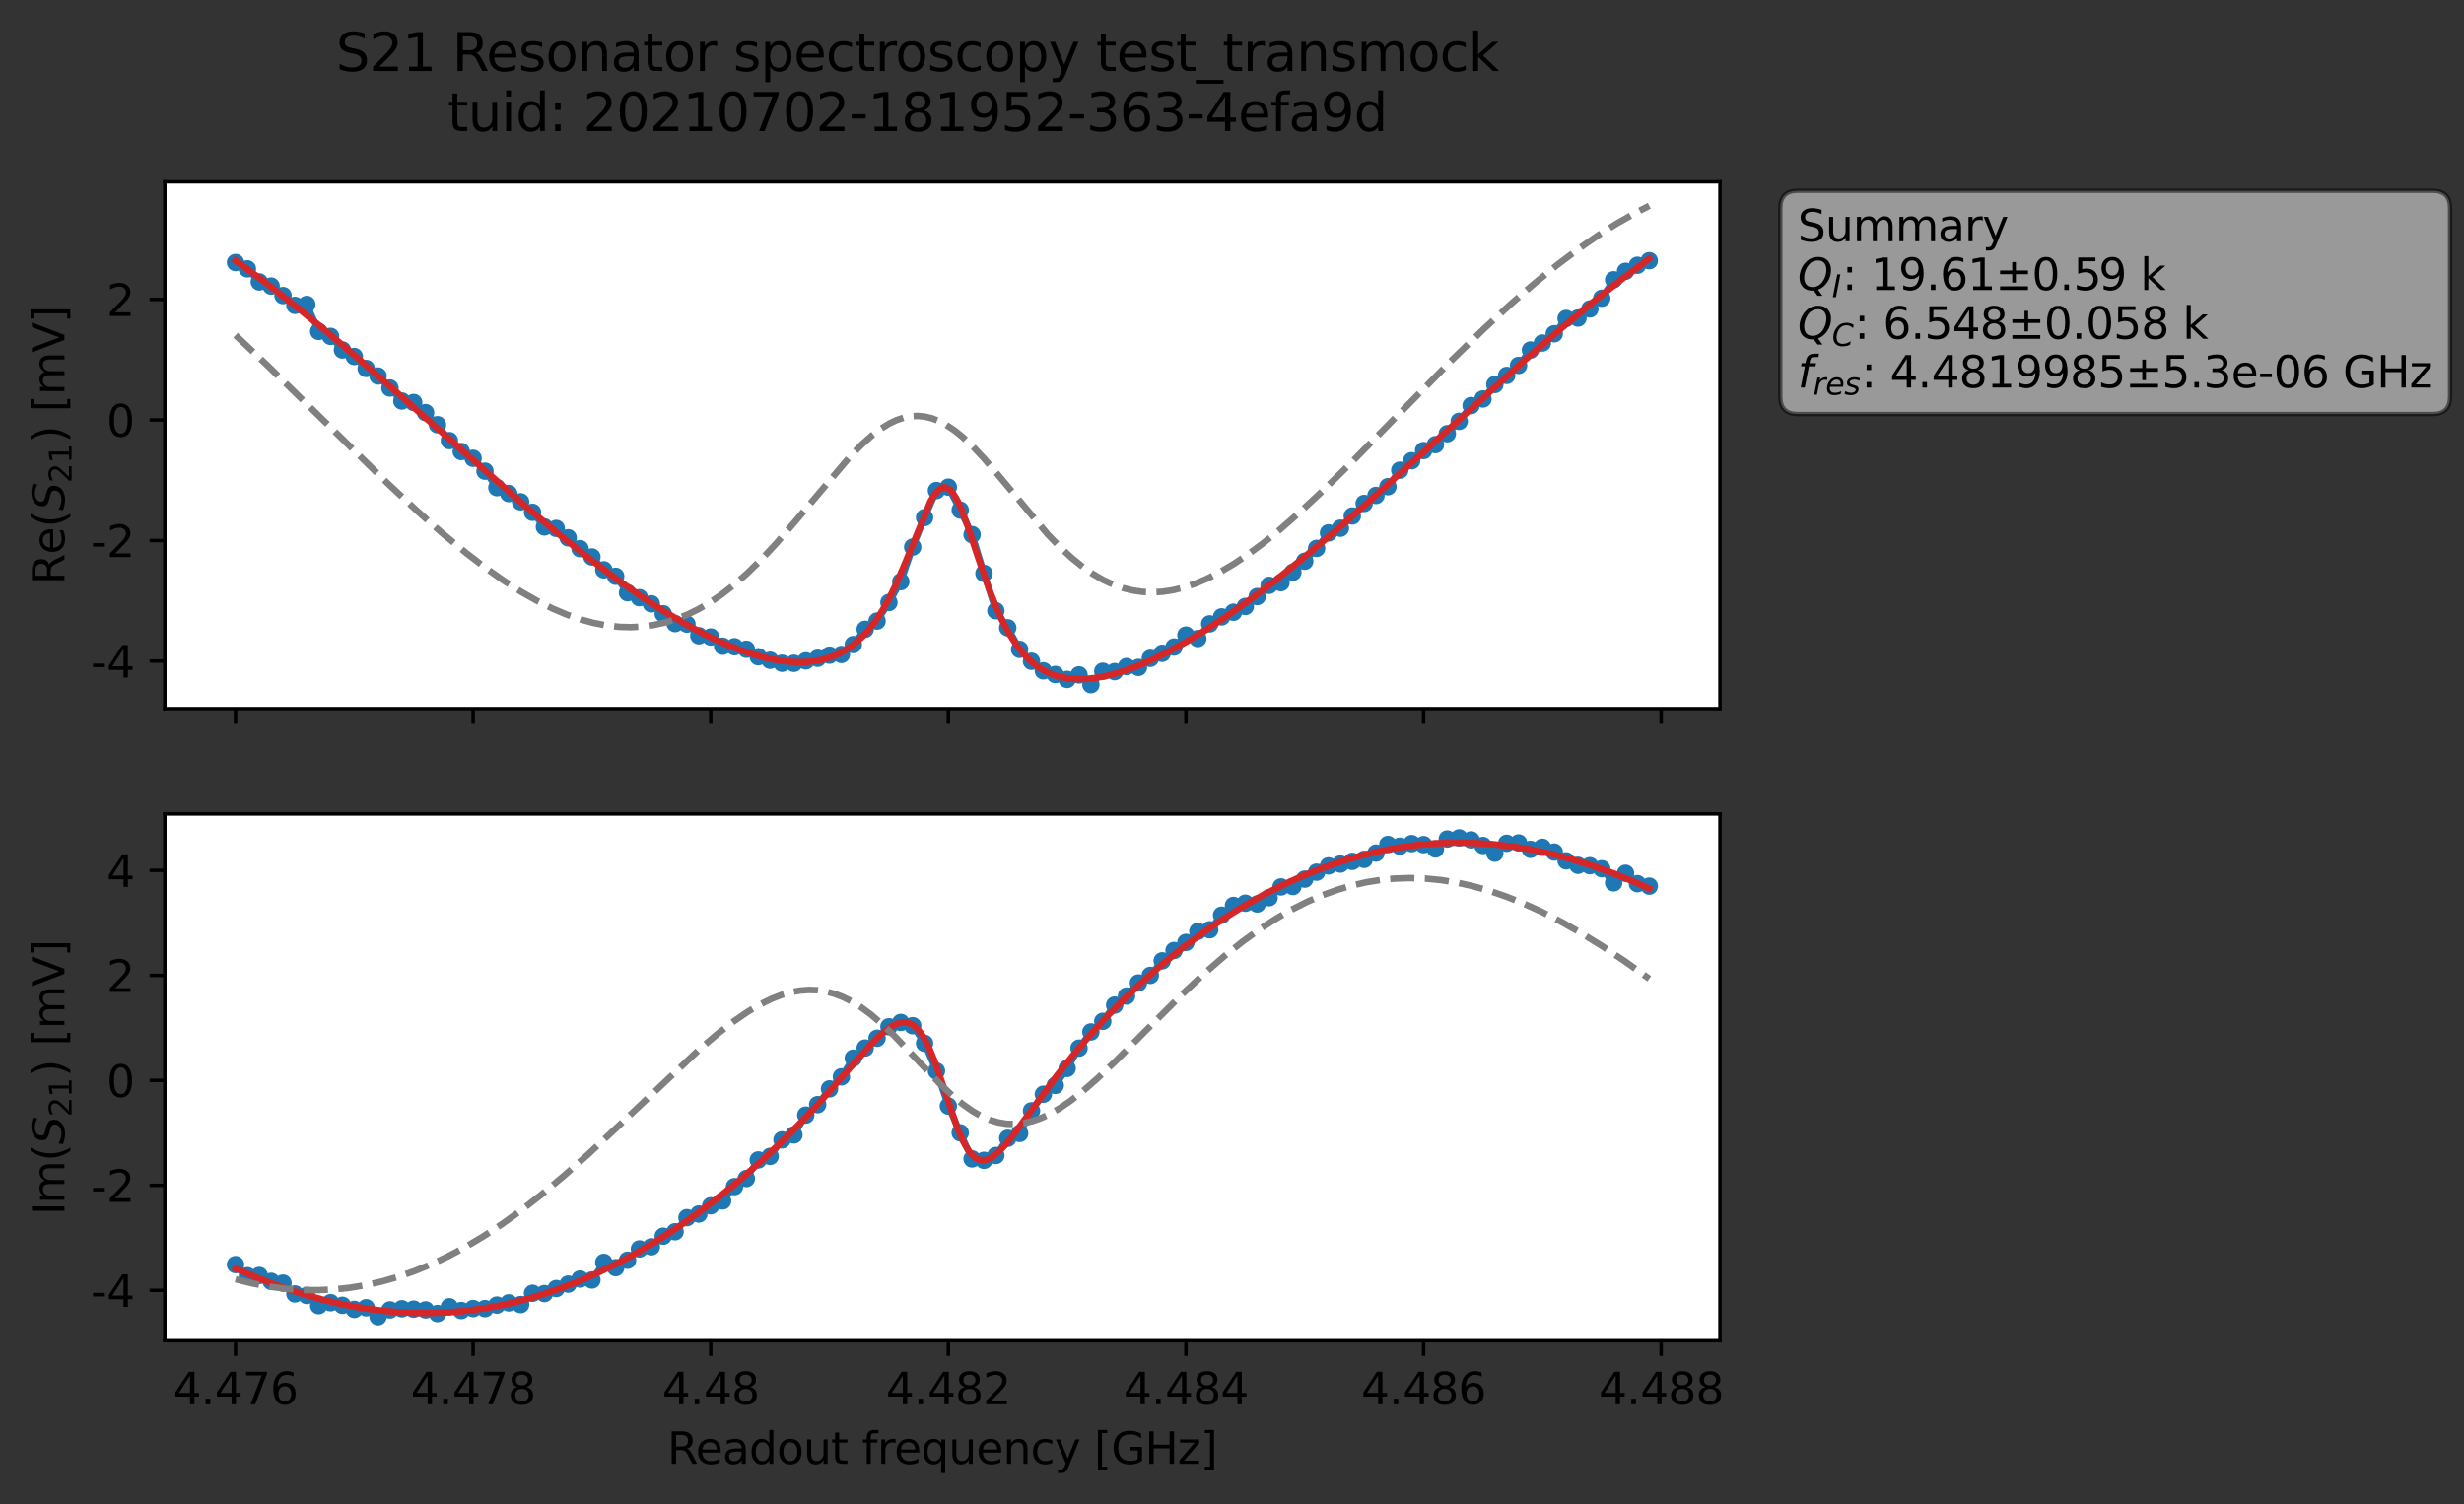 <?xml version="1.0" encoding="utf-8" standalone="no"?>
<!DOCTYPE svg PUBLIC "-//W3C//DTD SVG 1.1//EN"
  "http://www.w3.org/Graphics/SVG/1.1/DTD/svg11.dtd">
<svg height="345.428pt" version="1.1" viewBox="0 0 565.824 345.428" width="565.824pt" xmlns="http://www.w3.org/2000/svg" xmlns:xlink="http://www.w3.org/1999/xlink">
 <rect x="0" y="0" width="565.824" height="345.428" fill="#333333" stroke="none"/>
 <defs>
  <style type="text/css">*{stroke-linecap:butt;stroke-linejoin:round;}</style>
 </defs>
 <g id="figure_1">
  <g id="patch_1">
   <path d="M 0 345.428 
L 565.824 345.428 
L 565.824 -0 
L 0 -0 
z
" style="fill:none;opacity:0;"/>
  </g>
  <g id="axes_1">
   <g id="patch_2">
    <path d="M 37.848 162.72 
L 394.968 162.72 
L 394.968 41.76 
L 37.848 41.76 
z
" style="fill:#ffffff;"/>
   </g>
   <g id="matplotlib.axis_1">
    <g id="xtick_1">
     <g id="line2d_1">
      <defs>
       <path d="M 0 0 
L 0 3.5 
" id="m0de55ee66a" style="stroke:#000000;stroke-width:0.8;"/>
      </defs>
      <g>
       <use style="stroke:#000000;stroke-width:0.8;" x="54.081" xlink:href="#m0de55ee66a" y="162.72"/>
      </g>
     </g>
    </g>
    <g id="xtick_2">
     <g id="line2d_2">
      <g>
       <use style="stroke:#000000;stroke-width:0.8;" x="108.645" xlink:href="#m0de55ee66a" y="162.72"/>
      </g>
     </g>
    </g>
    <g id="xtick_3">
     <g id="line2d_3">
      <g>
       <use style="stroke:#000000;stroke-width:0.8;" x="163.209" xlink:href="#m0de55ee66a" y="162.72"/>
      </g>
     </g>
    </g>
    <g id="xtick_4">
     <g id="line2d_4">
      <g>
       <use style="stroke:#000000;stroke-width:0.8;" x="217.773" xlink:href="#m0de55ee66a" y="162.72"/>
      </g>
     </g>
    </g>
    <g id="xtick_5">
     <g id="line2d_5">
      <g>
       <use style="stroke:#000000;stroke-width:0.8;" x="272.336" xlink:href="#m0de55ee66a" y="162.72"/>
      </g>
     </g>
    </g>
    <g id="xtick_6">
     <g id="line2d_6">
      <g>
       <use style="stroke:#000000;stroke-width:0.8;" x="326.9" xlink:href="#m0de55ee66a" y="162.72"/>
      </g>
     </g>
    </g>
    <g id="xtick_7">
     <g id="line2d_7">
      <g>
       <use style="stroke:#000000;stroke-width:0.8;" x="381.464" xlink:href="#m0de55ee66a" y="162.72"/>
      </g>
     </g>
    </g>
   </g>
   <g id="matplotlib.axis_2">
    <g id="ytick_1">
     <g id="line2d_8">
      <defs>
       <path d="M 0 0 
L -3.5 0 
" id="m0c01da95c8" style="stroke:#000000;stroke-width:0.8;"/>
      </defs>
      <g>
       <use style="stroke:#000000;stroke-width:0.8;" x="37.848" xlink:href="#m0c01da95c8" y="151.801"/>
      </g>
     </g>
     <g id="text_1">
      <!-- -4 -->
      <g transform="translate(20.878 155.6)scale(0.1 -0.1)">
       <defs>
        <path d="M 313 2009 
L 1997 2009 
L 1997 1497 
L 313 1497 
L 313 2009 
z
" id="DejaVuSans-2d" transform="scale(0.016)"/>
        <path d="M 2419 4116 
L 825 1625 
L 2419 1625 
L 2419 4116 
z
M 2253 4666 
L 3047 4666 
L 3047 1625 
L 3713 1625 
L 3713 1100 
L 3047 1100 
L 3047 0 
L 2419 0 
L 2419 1100 
L 313 1100 
L 313 1709 
L 2253 4666 
z
" id="DejaVuSans-34" transform="scale(0.016)"/>
       </defs>
       <use xlink:href="#DejaVuSans-2d"/>
       <use x="36.084" xlink:href="#DejaVuSans-34"/>
      </g>
     </g>
    </g>
    <g id="ytick_2">
     <g id="line2d_9">
      <g>
       <use style="stroke:#000000;stroke-width:0.8;" x="37.848" xlink:href="#m0c01da95c8" y="124.122"/>
      </g>
     </g>
     <g id="text_2">
      <!-- -2 -->
      <g transform="translate(20.878 127.922)scale(0.1 -0.1)">
       <defs>
        <path d="M 1228 531 
L 3431 531 
L 3431 0 
L 469 0 
L 469 531 
Q 828 903 1448 1529 
Q 2069 2156 2228 2338 
Q 2531 2678 2651 2914 
Q 2772 3150 2772 3378 
Q 2772 3750 2511 3984 
Q 2250 4219 1831 4219 
Q 1534 4219 1204 4116 
Q 875 4013 500 3803 
L 500 4441 
Q 881 4594 1212 4672 
Q 1544 4750 1819 4750 
Q 2544 4750 2975 4387 
Q 3406 4025 3406 3419 
Q 3406 3131 3298 2873 
Q 3191 2616 2906 2266 
Q 2828 2175 2409 1742 
Q 1991 1309 1228 531 
z
" id="DejaVuSans-32" transform="scale(0.016)"/>
       </defs>
       <use xlink:href="#DejaVuSans-2d"/>
       <use x="36.084" xlink:href="#DejaVuSans-32"/>
      </g>
     </g>
    </g>
    <g id="ytick_3">
     <g id="line2d_10">
      <g>
       <use style="stroke:#000000;stroke-width:0.8;" x="37.848" xlink:href="#m0c01da95c8" y="96.444"/>
      </g>
     </g>
     <g id="text_3">
      <!-- 0 -->
      <g transform="translate(24.486 100.243)scale(0.1 -0.1)">
       <defs>
        <path d="M 2034 4250 
Q 1547 4250 1301 3770 
Q 1056 3291 1056 2328 
Q 1056 1369 1301 889 
Q 1547 409 2034 409 
Q 2525 409 2770 889 
Q 3016 1369 3016 2328 
Q 3016 3291 2770 3770 
Q 2525 4250 2034 4250 
z
M 2034 4750 
Q 2819 4750 3233 4129 
Q 3647 3509 3647 2328 
Q 3647 1150 3233 529 
Q 2819 -91 2034 -91 
Q 1250 -91 836 529 
Q 422 1150 422 2328 
Q 422 3509 836 4129 
Q 1250 4750 2034 4750 
z
" id="DejaVuSans-30" transform="scale(0.016)"/>
       </defs>
       <use xlink:href="#DejaVuSans-30"/>
      </g>
     </g>
    </g>
    <g id="ytick_4">
     <g id="line2d_11">
      <g>
       <use style="stroke:#000000;stroke-width:0.8;" x="37.848" xlink:href="#m0c01da95c8" y="68.766"/>
      </g>
     </g>
     <g id="text_4">
      <!-- 2 -->
      <g transform="translate(24.486 72.565)scale(0.1 -0.1)">
       <use xlink:href="#DejaVuSans-32"/>
      </g>
     </g>
    </g>
    <g id="text_5">
     <!-- Re$(S_{21})$ [mV] -->
     <g transform="translate(14.798 134.24)rotate(-90)scale(0.1 -0.1)">
      <defs>
       <path d="M 2841 2188 
Q 3044 2119 3236 1894 
Q 3428 1669 3622 1275 
L 4263 0 
L 3584 0 
L 2988 1197 
Q 2756 1666 2539 1819 
Q 2322 1972 1947 1972 
L 1259 1972 
L 1259 0 
L 628 0 
L 628 4666 
L 2053 4666 
Q 2853 4666 3247 4331 
Q 3641 3997 3641 3322 
Q 3641 2881 3436 2590 
Q 3231 2300 2841 2188 
z
M 1259 4147 
L 1259 2491 
L 2053 2491 
Q 2509 2491 2742 2702 
Q 2975 2913 2975 3322 
Q 2975 3731 2742 3939 
Q 2509 4147 2053 4147 
L 1259 4147 
z
" id="DejaVuSans-52" transform="scale(0.016)"/>
       <path d="M 3597 1894 
L 3597 1613 
L 953 1613 
Q 991 1019 1311 708 
Q 1631 397 2203 397 
Q 2534 397 2845 478 
Q 3156 559 3463 722 
L 3463 178 
Q 3153 47 2828 -22 
Q 2503 -91 2169 -91 
Q 1331 -91 842 396 
Q 353 884 353 1716 
Q 353 2575 817 3079 
Q 1281 3584 2069 3584 
Q 2775 3584 3186 3129 
Q 3597 2675 3597 1894 
z
M 3022 2063 
Q 3016 2534 2758 2815 
Q 2500 3097 2075 3097 
Q 1594 3097 1305 2825 
Q 1016 2553 972 2059 
L 3022 2063 
z
" id="DejaVuSans-65" transform="scale(0.016)"/>
       <path d="M 1984 4856 
Q 1566 4138 1362 3434 
Q 1159 2731 1159 2009 
Q 1159 1288 1364 580 
Q 1569 -128 1984 -844 
L 1484 -844 
Q 1016 -109 783 600 
Q 550 1309 550 2009 
Q 550 2706 781 3412 
Q 1013 4119 1484 4856 
L 1984 4856 
z
" id="DejaVuSans-28" transform="scale(0.016)"/>
       <path d="M 3859 4513 
L 3738 3897 
Q 3422 4066 3111 4152 
Q 2800 4238 2509 4238 
Q 1944 4238 1609 3991 
Q 1275 3744 1275 3334 
Q 1275 3109 1398 2989 
Q 1522 2869 2034 2731 
L 2413 2638 
Q 3053 2472 3303 2217 
Q 3553 1963 3553 1503 
Q 3553 797 2998 353 
Q 2444 -91 1538 -91 
Q 1166 -91 791 -17 
Q 416 56 38 206 
L 166 856 
Q 513 641 861 531 
Q 1209 422 1556 422 
Q 2147 422 2503 684 
Q 2859 947 2859 1369 
Q 2859 1650 2717 1795 
Q 2575 1941 2106 2059 
L 1728 2156 
Q 1081 2325 845 2545 
Q 609 2766 609 3163 
Q 609 3859 1145 4304 
Q 1681 4750 2541 4750 
Q 2875 4750 3203 4690 
Q 3531 4631 3859 4513 
z
" id="DejaVuSans-Oblique-53" transform="scale(0.016)"/>
       <path d="M 794 531 
L 1825 531 
L 1825 4091 
L 703 3866 
L 703 4441 
L 1819 4666 
L 2450 4666 
L 2450 531 
L 3481 531 
L 3481 0 
L 794 0 
L 794 531 
z
" id="DejaVuSans-31" transform="scale(0.016)"/>
       <path d="M 513 4856 
L 1013 4856 
Q 1481 4119 1714 3412 
Q 1947 2706 1947 2009 
Q 1947 1309 1714 600 
Q 1481 -109 1013 -844 
L 513 -844 
Q 928 -128 1133 580 
Q 1338 1288 1338 2009 
Q 1338 2731 1133 3434 
Q 928 4138 513 4856 
z
" id="DejaVuSans-29" transform="scale(0.016)"/>
       <path id="DejaVuSans-20" transform="scale(0.016)"/>
       <path d="M 550 4863 
L 1875 4863 
L 1875 4416 
L 1125 4416 
L 1125 -397 
L 1875 -397 
L 1875 -844 
L 550 -844 
L 550 4863 
z
" id="DejaVuSans-5b" transform="scale(0.016)"/>
       <path d="M 3328 2828 
Q 3544 3216 3844 3400 
Q 4144 3584 4550 3584 
Q 5097 3584 5394 3201 
Q 5691 2819 5691 2113 
L 5691 0 
L 5113 0 
L 5113 2094 
Q 5113 2597 4934 2840 
Q 4756 3084 4391 3084 
Q 3944 3084 3684 2787 
Q 3425 2491 3425 1978 
L 3425 0 
L 2847 0 
L 2847 2094 
Q 2847 2600 2669 2842 
Q 2491 3084 2119 3084 
Q 1678 3084 1418 2786 
Q 1159 2488 1159 1978 
L 1159 0 
L 581 0 
L 581 3500 
L 1159 3500 
L 1159 2956 
Q 1356 3278 1631 3431 
Q 1906 3584 2284 3584 
Q 2666 3584 2933 3390 
Q 3200 3197 3328 2828 
z
" id="DejaVuSans-6d" transform="scale(0.016)"/>
       <path d="M 1831 0 
L 50 4666 
L 709 4666 
L 2188 738 
L 3669 4666 
L 4325 4666 
L 2547 0 
L 1831 0 
z
" id="DejaVuSans-56" transform="scale(0.016)"/>
       <path d="M 1947 4863 
L 1947 -844 
L 622 -844 
L 622 -397 
L 1369 -397 
L 1369 4416 
L 622 4416 
L 622 4863 
L 1947 4863 
z
" id="DejaVuSans-5d" transform="scale(0.016)"/>
      </defs>
      <use transform="translate(0 0.016)" xlink:href="#DejaVuSans-52"/>
      <use transform="translate(69.482 0.016)" xlink:href="#DejaVuSans-65"/>
      <use transform="translate(131.006 0.016)" xlink:href="#DejaVuSans-28"/>
      <use transform="translate(170.02 0.016)" xlink:href="#DejaVuSans-Oblique-53"/>
      <use transform="translate(233.496 -16.391)scale(0.7)" xlink:href="#DejaVuSans-32"/>
      <use transform="translate(278.032 -16.391)scale(0.7)" xlink:href="#DejaVuSans-31"/>
      <use transform="translate(325.303 0.016)" xlink:href="#DejaVuSans-29"/>
      <use transform="translate(364.316 0.016)" xlink:href="#DejaVuSans-20"/>
      <use transform="translate(396.104 0.016)" xlink:href="#DejaVuSans-5b"/>
      <use transform="translate(435.117 0.016)" xlink:href="#DejaVuSans-6d"/>
      <use transform="translate(532.529 0.016)" xlink:href="#DejaVuSans-56"/>
      <use transform="translate(600.938 0.016)" xlink:href="#DejaVuSans-5d"/>
     </g>
    </g>
   </g>
   <g id="line2d_12">
    <path clip-path="url(#pd5a88f2679)" d="M 54.081 60.288 
L 56.809 61.744 
L 59.538 64.741 
L 62.266 65.699 
L 64.994 67.875 
L 67.722 70.129 
L 70.45 69.911 
L 73.178 76.104 
L 75.907 77.242 
L 78.635 80.371 
L 81.363 81.868 
L 84.091 84.613 
L 86.819 86.348 
L 89.548 89.109 
L 92.276 92.088 
L 95.004 92.43 
L 97.732 94.755 
L 100.46 97.532 
L 103.189 101.183 
L 105.917 103.688 
L 108.645 105.242 
L 111.373 108.201 
L 114.101 111.981 
L 116.83 113.338 
L 119.558 115.235 
L 122.286 117.645 
L 125.014 121.002 
L 127.742 121.347 
L 130.47 123.497 
L 133.199 125.993 
L 135.927 127.899 
L 138.655 130.855 
L 141.383 132.34 
L 144.111 136.111 
L 146.84 137.255 
L 149.568 138.657 
L 152.296 140.943 
L 155.024 143.192 
L 157.752 143.326 
L 160.481 145.989 
L 163.209 146.28 
L 165.937 148.396 
L 168.665 148.514 
L 171.393 149.094 
L 174.122 150.816 
L 176.85 151.617 
L 179.578 152.304 
L 182.306 152.319 
L 185.034 151.76 
L 187.762 151.169 
L 190.491 150.45 
L 193.219 150.291 
L 195.947 148.02 
L 198.675 144.511 
L 201.403 142.619 
L 204.132 138.352 
L 206.86 133.573 
L 209.588 125.621 
L 212.316 118.853 
L 215.044 112.649 
L 217.773 111.868 
L 220.501 117.132 
L 223.229 122.77 
L 225.957 131.668 
L 228.685 140.249 
L 231.413 144.161 
L 234.142 149.117 
L 236.87 151.856 
L 239.598 154.047 
L 242.326 154.894 
L 245.054 156.019 
L 247.783 154.985 
L 250.511 157.222 
L 253.239 154.143 
L 255.967 154.229 
L 258.695 153.072 
L 261.424 153.263 
L 264.152 151.182 
L 266.88 150.02 
L 269.608 148.584 
L 272.336 145.836 
L 275.065 146.64 
L 277.793 143.263 
L 280.521 141.658 
L 283.249 140.588 
L 285.977 139.261 
L 288.705 136.993 
L 291.434 134.412 
L 294.162 133.798 
L 296.89 131.41 
L 299.618 128.884 
L 302.346 125.925 
L 305.075 122.372 
L 307.803 121.29 
L 310.531 118.494 
L 313.259 115.614 
L 315.987 113.774 
L 318.716 111.763 
L 321.444 107.977 
L 324.172 105.798 
L 326.9 103.47 
L 329.628 102.105 
L 332.356 99.592 
L 335.085 96.75 
L 337.813 93.134 
L 340.541 91.619 
L 343.269 88.303 
L 345.997 86.215 
L 348.726 83.911 
L 351.454 80.377 
L 354.182 78.774 
L 356.91 76.646 
L 359.638 73.131 
L 362.367 73.038 
L 365.095 70.943 
L 367.823 68.486 
L 370.551 64.253 
L 373.279 62.307 
L 376.008 60.919 
L 378.736 59.87 
" style="fill:none;stroke:#1f77b4;stroke-linecap:square;stroke-width:1.5;"/>
    <defs>
     <path d="M 0 1.5 
C 0.398 1.5 0.779 1.342 1.061 1.061 
C 1.342 0.779 1.5 0.398 1.5 0 
C 1.5 -0.398 1.342 -0.779 1.061 -1.061 
C 0.779 -1.342 0.398 -1.5 0 -1.5 
C -0.398 -1.5 -0.779 -1.342 -1.061 -1.061 
C -1.342 -0.779 -1.5 -0.398 -1.5 0 
C -1.5 0.398 -1.342 0.779 -1.061 1.061 
C -0.779 1.342 -0.398 1.5 0 1.5 
z
" id="m9d74b66b84" style="stroke:#1f77b4;"/>
    </defs>
    <g clip-path="url(#pd5a88f2679)">
     <use style="fill:#1f77b4;stroke:#1f77b4;" x="54.081" xlink:href="#m9d74b66b84" y="60.288"/>
     <use style="fill:#1f77b4;stroke:#1f77b4;" x="56.809" xlink:href="#m9d74b66b84" y="61.744"/>
     <use style="fill:#1f77b4;stroke:#1f77b4;" x="59.538" xlink:href="#m9d74b66b84" y="64.741"/>
     <use style="fill:#1f77b4;stroke:#1f77b4;" x="62.266" xlink:href="#m9d74b66b84" y="65.699"/>
     <use style="fill:#1f77b4;stroke:#1f77b4;" x="64.994" xlink:href="#m9d74b66b84" y="67.875"/>
     <use style="fill:#1f77b4;stroke:#1f77b4;" x="67.722" xlink:href="#m9d74b66b84" y="70.129"/>
     <use style="fill:#1f77b4;stroke:#1f77b4;" x="70.45" xlink:href="#m9d74b66b84" y="69.911"/>
     <use style="fill:#1f77b4;stroke:#1f77b4;" x="73.178" xlink:href="#m9d74b66b84" y="76.104"/>
     <use style="fill:#1f77b4;stroke:#1f77b4;" x="75.907" xlink:href="#m9d74b66b84" y="77.242"/>
     <use style="fill:#1f77b4;stroke:#1f77b4;" x="78.635" xlink:href="#m9d74b66b84" y="80.371"/>
     <use style="fill:#1f77b4;stroke:#1f77b4;" x="81.363" xlink:href="#m9d74b66b84" y="81.868"/>
     <use style="fill:#1f77b4;stroke:#1f77b4;" x="84.091" xlink:href="#m9d74b66b84" y="84.613"/>
     <use style="fill:#1f77b4;stroke:#1f77b4;" x="86.819" xlink:href="#m9d74b66b84" y="86.348"/>
     <use style="fill:#1f77b4;stroke:#1f77b4;" x="89.548" xlink:href="#m9d74b66b84" y="89.109"/>
     <use style="fill:#1f77b4;stroke:#1f77b4;" x="92.276" xlink:href="#m9d74b66b84" y="92.088"/>
     <use style="fill:#1f77b4;stroke:#1f77b4;" x="95.004" xlink:href="#m9d74b66b84" y="92.43"/>
     <use style="fill:#1f77b4;stroke:#1f77b4;" x="97.732" xlink:href="#m9d74b66b84" y="94.755"/>
     <use style="fill:#1f77b4;stroke:#1f77b4;" x="100.46" xlink:href="#m9d74b66b84" y="97.532"/>
     <use style="fill:#1f77b4;stroke:#1f77b4;" x="103.189" xlink:href="#m9d74b66b84" y="101.183"/>
     <use style="fill:#1f77b4;stroke:#1f77b4;" x="105.917" xlink:href="#m9d74b66b84" y="103.688"/>
     <use style="fill:#1f77b4;stroke:#1f77b4;" x="108.645" xlink:href="#m9d74b66b84" y="105.242"/>
     <use style="fill:#1f77b4;stroke:#1f77b4;" x="111.373" xlink:href="#m9d74b66b84" y="108.201"/>
     <use style="fill:#1f77b4;stroke:#1f77b4;" x="114.101" xlink:href="#m9d74b66b84" y="111.981"/>
     <use style="fill:#1f77b4;stroke:#1f77b4;" x="116.83" xlink:href="#m9d74b66b84" y="113.338"/>
     <use style="fill:#1f77b4;stroke:#1f77b4;" x="119.558" xlink:href="#m9d74b66b84" y="115.235"/>
     <use style="fill:#1f77b4;stroke:#1f77b4;" x="122.286" xlink:href="#m9d74b66b84" y="117.645"/>
     <use style="fill:#1f77b4;stroke:#1f77b4;" x="125.014" xlink:href="#m9d74b66b84" y="121.002"/>
     <use style="fill:#1f77b4;stroke:#1f77b4;" x="127.742" xlink:href="#m9d74b66b84" y="121.347"/>
     <use style="fill:#1f77b4;stroke:#1f77b4;" x="130.47" xlink:href="#m9d74b66b84" y="123.497"/>
     <use style="fill:#1f77b4;stroke:#1f77b4;" x="133.199" xlink:href="#m9d74b66b84" y="125.993"/>
     <use style="fill:#1f77b4;stroke:#1f77b4;" x="135.927" xlink:href="#m9d74b66b84" y="127.899"/>
     <use style="fill:#1f77b4;stroke:#1f77b4;" x="138.655" xlink:href="#m9d74b66b84" y="130.855"/>
     <use style="fill:#1f77b4;stroke:#1f77b4;" x="141.383" xlink:href="#m9d74b66b84" y="132.34"/>
     <use style="fill:#1f77b4;stroke:#1f77b4;" x="144.111" xlink:href="#m9d74b66b84" y="136.111"/>
     <use style="fill:#1f77b4;stroke:#1f77b4;" x="146.84" xlink:href="#m9d74b66b84" y="137.255"/>
     <use style="fill:#1f77b4;stroke:#1f77b4;" x="149.568" xlink:href="#m9d74b66b84" y="138.657"/>
     <use style="fill:#1f77b4;stroke:#1f77b4;" x="152.296" xlink:href="#m9d74b66b84" y="140.943"/>
     <use style="fill:#1f77b4;stroke:#1f77b4;" x="155.024" xlink:href="#m9d74b66b84" y="143.192"/>
     <use style="fill:#1f77b4;stroke:#1f77b4;" x="157.752" xlink:href="#m9d74b66b84" y="143.326"/>
     <use style="fill:#1f77b4;stroke:#1f77b4;" x="160.481" xlink:href="#m9d74b66b84" y="145.989"/>
     <use style="fill:#1f77b4;stroke:#1f77b4;" x="163.209" xlink:href="#m9d74b66b84" y="146.28"/>
     <use style="fill:#1f77b4;stroke:#1f77b4;" x="165.937" xlink:href="#m9d74b66b84" y="148.396"/>
     <use style="fill:#1f77b4;stroke:#1f77b4;" x="168.665" xlink:href="#m9d74b66b84" y="148.514"/>
     <use style="fill:#1f77b4;stroke:#1f77b4;" x="171.393" xlink:href="#m9d74b66b84" y="149.094"/>
     <use style="fill:#1f77b4;stroke:#1f77b4;" x="174.122" xlink:href="#m9d74b66b84" y="150.816"/>
     <use style="fill:#1f77b4;stroke:#1f77b4;" x="176.85" xlink:href="#m9d74b66b84" y="151.617"/>
     <use style="fill:#1f77b4;stroke:#1f77b4;" x="179.578" xlink:href="#m9d74b66b84" y="152.304"/>
     <use style="fill:#1f77b4;stroke:#1f77b4;" x="182.306" xlink:href="#m9d74b66b84" y="152.319"/>
     <use style="fill:#1f77b4;stroke:#1f77b4;" x="185.034" xlink:href="#m9d74b66b84" y="151.76"/>
     <use style="fill:#1f77b4;stroke:#1f77b4;" x="187.762" xlink:href="#m9d74b66b84" y="151.169"/>
     <use style="fill:#1f77b4;stroke:#1f77b4;" x="190.491" xlink:href="#m9d74b66b84" y="150.45"/>
     <use style="fill:#1f77b4;stroke:#1f77b4;" x="193.219" xlink:href="#m9d74b66b84" y="150.291"/>
     <use style="fill:#1f77b4;stroke:#1f77b4;" x="195.947" xlink:href="#m9d74b66b84" y="148.02"/>
     <use style="fill:#1f77b4;stroke:#1f77b4;" x="198.675" xlink:href="#m9d74b66b84" y="144.511"/>
     <use style="fill:#1f77b4;stroke:#1f77b4;" x="201.403" xlink:href="#m9d74b66b84" y="142.619"/>
     <use style="fill:#1f77b4;stroke:#1f77b4;" x="204.132" xlink:href="#m9d74b66b84" y="138.352"/>
     <use style="fill:#1f77b4;stroke:#1f77b4;" x="206.86" xlink:href="#m9d74b66b84" y="133.573"/>
     <use style="fill:#1f77b4;stroke:#1f77b4;" x="209.588" xlink:href="#m9d74b66b84" y="125.621"/>
     <use style="fill:#1f77b4;stroke:#1f77b4;" x="212.316" xlink:href="#m9d74b66b84" y="118.853"/>
     <use style="fill:#1f77b4;stroke:#1f77b4;" x="215.044" xlink:href="#m9d74b66b84" y="112.649"/>
     <use style="fill:#1f77b4;stroke:#1f77b4;" x="217.773" xlink:href="#m9d74b66b84" y="111.868"/>
     <use style="fill:#1f77b4;stroke:#1f77b4;" x="220.501" xlink:href="#m9d74b66b84" y="117.132"/>
     <use style="fill:#1f77b4;stroke:#1f77b4;" x="223.229" xlink:href="#m9d74b66b84" y="122.77"/>
     <use style="fill:#1f77b4;stroke:#1f77b4;" x="225.957" xlink:href="#m9d74b66b84" y="131.668"/>
     <use style="fill:#1f77b4;stroke:#1f77b4;" x="228.685" xlink:href="#m9d74b66b84" y="140.249"/>
     <use style="fill:#1f77b4;stroke:#1f77b4;" x="231.413" xlink:href="#m9d74b66b84" y="144.161"/>
     <use style="fill:#1f77b4;stroke:#1f77b4;" x="234.142" xlink:href="#m9d74b66b84" y="149.117"/>
     <use style="fill:#1f77b4;stroke:#1f77b4;" x="236.87" xlink:href="#m9d74b66b84" y="151.856"/>
     <use style="fill:#1f77b4;stroke:#1f77b4;" x="239.598" xlink:href="#m9d74b66b84" y="154.047"/>
     <use style="fill:#1f77b4;stroke:#1f77b4;" x="242.326" xlink:href="#m9d74b66b84" y="154.894"/>
     <use style="fill:#1f77b4;stroke:#1f77b4;" x="245.054" xlink:href="#m9d74b66b84" y="156.019"/>
     <use style="fill:#1f77b4;stroke:#1f77b4;" x="247.783" xlink:href="#m9d74b66b84" y="154.985"/>
     <use style="fill:#1f77b4;stroke:#1f77b4;" x="250.511" xlink:href="#m9d74b66b84" y="157.222"/>
     <use style="fill:#1f77b4;stroke:#1f77b4;" x="253.239" xlink:href="#m9d74b66b84" y="154.143"/>
     <use style="fill:#1f77b4;stroke:#1f77b4;" x="255.967" xlink:href="#m9d74b66b84" y="154.229"/>
     <use style="fill:#1f77b4;stroke:#1f77b4;" x="258.695" xlink:href="#m9d74b66b84" y="153.072"/>
     <use style="fill:#1f77b4;stroke:#1f77b4;" x="261.424" xlink:href="#m9d74b66b84" y="153.263"/>
     <use style="fill:#1f77b4;stroke:#1f77b4;" x="264.152" xlink:href="#m9d74b66b84" y="151.182"/>
     <use style="fill:#1f77b4;stroke:#1f77b4;" x="266.88" xlink:href="#m9d74b66b84" y="150.02"/>
     <use style="fill:#1f77b4;stroke:#1f77b4;" x="269.608" xlink:href="#m9d74b66b84" y="148.584"/>
     <use style="fill:#1f77b4;stroke:#1f77b4;" x="272.336" xlink:href="#m9d74b66b84" y="145.836"/>
     <use style="fill:#1f77b4;stroke:#1f77b4;" x="275.065" xlink:href="#m9d74b66b84" y="146.64"/>
     <use style="fill:#1f77b4;stroke:#1f77b4;" x="277.793" xlink:href="#m9d74b66b84" y="143.263"/>
     <use style="fill:#1f77b4;stroke:#1f77b4;" x="280.521" xlink:href="#m9d74b66b84" y="141.658"/>
     <use style="fill:#1f77b4;stroke:#1f77b4;" x="283.249" xlink:href="#m9d74b66b84" y="140.588"/>
     <use style="fill:#1f77b4;stroke:#1f77b4;" x="285.977" xlink:href="#m9d74b66b84" y="139.261"/>
     <use style="fill:#1f77b4;stroke:#1f77b4;" x="288.705" xlink:href="#m9d74b66b84" y="136.993"/>
     <use style="fill:#1f77b4;stroke:#1f77b4;" x="291.434" xlink:href="#m9d74b66b84" y="134.412"/>
     <use style="fill:#1f77b4;stroke:#1f77b4;" x="294.162" xlink:href="#m9d74b66b84" y="133.798"/>
     <use style="fill:#1f77b4;stroke:#1f77b4;" x="296.89" xlink:href="#m9d74b66b84" y="131.41"/>
     <use style="fill:#1f77b4;stroke:#1f77b4;" x="299.618" xlink:href="#m9d74b66b84" y="128.884"/>
     <use style="fill:#1f77b4;stroke:#1f77b4;" x="302.346" xlink:href="#m9d74b66b84" y="125.925"/>
     <use style="fill:#1f77b4;stroke:#1f77b4;" x="305.075" xlink:href="#m9d74b66b84" y="122.372"/>
     <use style="fill:#1f77b4;stroke:#1f77b4;" x="307.803" xlink:href="#m9d74b66b84" y="121.29"/>
     <use style="fill:#1f77b4;stroke:#1f77b4;" x="310.531" xlink:href="#m9d74b66b84" y="118.494"/>
     <use style="fill:#1f77b4;stroke:#1f77b4;" x="313.259" xlink:href="#m9d74b66b84" y="115.614"/>
     <use style="fill:#1f77b4;stroke:#1f77b4;" x="315.987" xlink:href="#m9d74b66b84" y="113.774"/>
     <use style="fill:#1f77b4;stroke:#1f77b4;" x="318.716" xlink:href="#m9d74b66b84" y="111.763"/>
     <use style="fill:#1f77b4;stroke:#1f77b4;" x="321.444" xlink:href="#m9d74b66b84" y="107.977"/>
     <use style="fill:#1f77b4;stroke:#1f77b4;" x="324.172" xlink:href="#m9d74b66b84" y="105.798"/>
     <use style="fill:#1f77b4;stroke:#1f77b4;" x="326.9" xlink:href="#m9d74b66b84" y="103.47"/>
     <use style="fill:#1f77b4;stroke:#1f77b4;" x="329.628" xlink:href="#m9d74b66b84" y="102.105"/>
     <use style="fill:#1f77b4;stroke:#1f77b4;" x="332.356" xlink:href="#m9d74b66b84" y="99.592"/>
     <use style="fill:#1f77b4;stroke:#1f77b4;" x="335.085" xlink:href="#m9d74b66b84" y="96.75"/>
     <use style="fill:#1f77b4;stroke:#1f77b4;" x="337.813" xlink:href="#m9d74b66b84" y="93.134"/>
     <use style="fill:#1f77b4;stroke:#1f77b4;" x="340.541" xlink:href="#m9d74b66b84" y="91.619"/>
     <use style="fill:#1f77b4;stroke:#1f77b4;" x="343.269" xlink:href="#m9d74b66b84" y="88.303"/>
     <use style="fill:#1f77b4;stroke:#1f77b4;" x="345.997" xlink:href="#m9d74b66b84" y="86.215"/>
     <use style="fill:#1f77b4;stroke:#1f77b4;" x="348.726" xlink:href="#m9d74b66b84" y="83.911"/>
     <use style="fill:#1f77b4;stroke:#1f77b4;" x="351.454" xlink:href="#m9d74b66b84" y="80.377"/>
     <use style="fill:#1f77b4;stroke:#1f77b4;" x="354.182" xlink:href="#m9d74b66b84" y="78.774"/>
     <use style="fill:#1f77b4;stroke:#1f77b4;" x="356.91" xlink:href="#m9d74b66b84" y="76.646"/>
     <use style="fill:#1f77b4;stroke:#1f77b4;" x="359.638" xlink:href="#m9d74b66b84" y="73.131"/>
     <use style="fill:#1f77b4;stroke:#1f77b4;" x="362.367" xlink:href="#m9d74b66b84" y="73.038"/>
     <use style="fill:#1f77b4;stroke:#1f77b4;" x="365.095" xlink:href="#m9d74b66b84" y="70.943"/>
     <use style="fill:#1f77b4;stroke:#1f77b4;" x="367.823" xlink:href="#m9d74b66b84" y="68.486"/>
     <use style="fill:#1f77b4;stroke:#1f77b4;" x="370.551" xlink:href="#m9d74b66b84" y="64.253"/>
     <use style="fill:#1f77b4;stroke:#1f77b4;" x="373.279" xlink:href="#m9d74b66b84" y="62.307"/>
     <use style="fill:#1f77b4;stroke:#1f77b4;" x="376.008" xlink:href="#m9d74b66b84" y="60.919"/>
     <use style="fill:#1f77b4;stroke:#1f77b4;" x="378.736" xlink:href="#m9d74b66b84" y="59.87"/>
    </g>
   </g>
   <g id="line2d_13">
    <path clip-path="url(#pd5a88f2679)" d="M 54.081 59.836 
L 60.256 64.363 
L 66.755 69.406 
L 73.905 75.231 
L 82.354 82.416 
L 93.079 91.849 
L 120.377 116.002 
L 128.501 122.814 
L 135.326 128.262 
L 141.501 132.916 
L 147.025 136.815 
L 152.225 140.216 
L 157.1 143.133 
L 161.649 145.585 
L 165.549 147.448 
L 169.449 149.062 
L 173.024 150.288 
L 176.273 151.161 
L 179.198 151.718 
L 181.798 152.001 
L 184.398 152.051 
L 186.673 151.872 
L 188.948 151.447 
L 190.898 150.853 
L 192.847 150.009 
L 194.472 149.085 
L 196.097 147.929 
L 197.722 146.505 
L 199.347 144.776 
L 200.972 142.698 
L 202.597 140.232 
L 204.222 137.34 
L 205.847 134.007 
L 207.796 129.46 
L 213.646 115.18 
L 214.621 113.554 
L 215.596 112.434 
L 216.246 112.015 
L 216.896 111.882 
L 217.546 112.045 
L 218.196 112.506 
L 218.846 113.255 
L 219.821 114.878 
L 220.796 117.015 
L 222.096 120.456 
L 224.695 128.253 
L 226.97 134.858 
L 228.595 139.026 
L 230.22 142.628 
L 231.845 145.662 
L 233.47 148.169 
L 235.095 150.207 
L 236.72 151.841 
L 238.345 153.127 
L 239.969 154.118 
L 241.594 154.857 
L 243.219 155.383 
L 245.169 155.774 
L 247.119 155.945 
L 249.394 155.909 
L 251.669 155.662 
L 254.269 155.161 
L 257.193 154.363 
L 260.443 153.231 
L 264.018 151.733 
L 267.918 149.843 
L 272.142 147.535 
L 276.692 144.787 
L 281.567 141.579 
L 286.767 137.896 
L 292.616 133.473 
L 299.116 128.266 
L 306.265 122.245 
L 314.715 114.831 
L 326.089 104.531 
L 349.813 82.974 
L 358.587 75.348 
L 366.062 69.136 
L 372.886 63.754 
L 378.736 59.397 
L 378.736 59.397 
" style="fill:none;stroke:#d62728;stroke-linecap:square;stroke-width:1.5;"/>
   </g>
   <g id="line2d_14">
    <path clip-path="url(#pd5a88f2679)" d="M 54.081 76.977 
L 61.556 84.056 
L 71.63 93.934 
L 88.854 110.844 
L 96.004 117.521 
L 101.853 122.689 
L 107.053 126.989 
L 111.603 130.477 
L 115.827 133.448 
L 119.727 135.932 
L 123.302 137.965 
L 126.877 139.744 
L 130.126 141.122 
L 133.376 142.253 
L 136.301 143.047 
L 139.226 143.614 
L 142.151 143.943 
L 144.75 144.025 
L 147.35 143.9 
L 149.95 143.559 
L 152.55 142.996 
L 155.15 142.203 
L 157.75 141.174 
L 160.349 139.905 
L 162.949 138.393 
L 165.549 136.639 
L 168.474 134.378 
L 171.399 131.823 
L 174.649 128.661 
L 178.223 124.834 
L 182.448 119.94 
L 195.447 104.545 
L 198.047 101.932 
L 200.322 99.927 
L 202.272 98.461 
L 204.222 97.262 
L 205.847 96.488 
L 207.472 95.933 
L 209.096 95.608 
L 210.721 95.518 
L 212.346 95.669 
L 213.971 96.058 
L 215.596 96.682 
L 217.221 97.53 
L 219.171 98.828 
L 221.121 100.402 
L 223.395 102.543 
L 225.995 105.315 
L 229.245 109.117 
L 240.619 122.734 
L 243.544 125.76 
L 246.144 128.162 
L 248.744 130.26 
L 251.019 131.833 
L 253.294 133.153 
L 255.568 134.219 
L 257.843 135.031 
L 260.118 135.596 
L 262.393 135.921 
L 264.668 136.015 
L 266.943 135.887 
L 269.218 135.55 
L 271.817 134.924 
L 274.417 134.056 
L 277.017 132.966 
L 279.942 131.495 
L 283.192 129.586 
L 286.442 127.419 
L 290.016 124.773 
L 293.916 121.617 
L 298.466 117.64 
L 303.665 112.786 
L 310.165 106.391 
L 319.914 96.435 
L 333.564 82.529 
L 340.713 75.568 
L 346.888 69.86 
L 352.412 65.053 
L 357.612 60.827 
L 362.487 57.158 
L 367.036 54.01 
L 371.261 51.342 
L 375.486 48.931 
L 378.736 47.258 
L 378.736 47.258 
" style="fill:none;stroke:#808080;stroke-dasharray:5.55,2.4;stroke-dashoffset:0;stroke-width:1.5;"/>
   </g>
   <g id="patch_3">
    <path d="M 37.848 162.72 
L 37.848 41.76 
" style="fill:none;stroke:#000000;stroke-linecap:square;stroke-linejoin:miter;stroke-width:0.8;"/>
   </g>
   <g id="patch_4">
    <path d="M 394.968 162.72 
L 394.968 41.76 
" style="fill:none;stroke:#000000;stroke-linecap:square;stroke-linejoin:miter;stroke-width:0.8;"/>
   </g>
   <g id="patch_5">
    <path d="M 37.848 162.72 
L 394.968 162.72 
" style="fill:none;stroke:#000000;stroke-linecap:square;stroke-linejoin:miter;stroke-width:0.8;"/>
   </g>
   <g id="patch_6">
    <path d="M 37.848 41.76 
L 394.968 41.76 
" style="fill:none;stroke:#000000;stroke-linecap:square;stroke-linejoin:miter;stroke-width:0.8;"/>
   </g>
   <g id="text_6">
    <g id="patch_7">
     <path d="M 412.824 95.08 
L 558.624 95.08 
Q 562.624 95.08 562.624 91.08 
L 562.624 47.808 
Q 562.624 43.808 558.624 43.808 
L 412.824 43.808 
Q 408.824 43.808 408.824 47.808 
L 408.824 91.08 
Q 408.824 95.08 412.824 95.08 
z
" style="fill:#ffffff;opacity:0.5;stroke:#000000;stroke-linejoin:miter;"/>
    </g>
    <!-- Summary -->
    <g transform="translate(412.824 55.406)scale(0.1 -0.1)">
     <defs>
      <path d="M 3425 4513 
L 3425 3897 
Q 3066 4069 2747 4153 
Q 2428 4238 2131 4238 
Q 1616 4238 1336 4038 
Q 1056 3838 1056 3469 
Q 1056 3159 1242 3001 
Q 1428 2844 1947 2747 
L 2328 2669 
Q 3034 2534 3370 2195 
Q 3706 1856 3706 1288 
Q 3706 609 3251 259 
Q 2797 -91 1919 -91 
Q 1588 -91 1214 -16 
Q 841 59 441 206 
L 441 856 
Q 825 641 1194 531 
Q 1563 422 1919 422 
Q 2459 422 2753 634 
Q 3047 847 3047 1241 
Q 3047 1584 2836 1778 
Q 2625 1972 2144 2069 
L 1759 2144 
Q 1053 2284 737 2584 
Q 422 2884 422 3419 
Q 422 4038 858 4394 
Q 1294 4750 2059 4750 
Q 2388 4750 2728 4690 
Q 3069 4631 3425 4513 
z
" id="DejaVuSans-53" transform="scale(0.016)"/>
      <path d="M 544 1381 
L 544 3500 
L 1119 3500 
L 1119 1403 
Q 1119 906 1312 657 
Q 1506 409 1894 409 
Q 2359 409 2629 706 
Q 2900 1003 2900 1516 
L 2900 3500 
L 3475 3500 
L 3475 0 
L 2900 0 
L 2900 538 
Q 2691 219 2414 64 
Q 2138 -91 1772 -91 
Q 1169 -91 856 284 
Q 544 659 544 1381 
z
M 1991 3584 
L 1991 3584 
z
" id="DejaVuSans-75" transform="scale(0.016)"/>
      <path d="M 2194 1759 
Q 1497 1759 1228 1600 
Q 959 1441 959 1056 
Q 959 750 1161 570 
Q 1363 391 1709 391 
Q 2188 391 2477 730 
Q 2766 1069 2766 1631 
L 2766 1759 
L 2194 1759 
z
M 3341 1997 
L 3341 0 
L 2766 0 
L 2766 531 
Q 2569 213 2275 61 
Q 1981 -91 1556 -91 
Q 1019 -91 701 211 
Q 384 513 384 1019 
Q 384 1609 779 1909 
Q 1175 2209 1959 2209 
L 2766 2209 
L 2766 2266 
Q 2766 2663 2505 2880 
Q 2244 3097 1772 3097 
Q 1472 3097 1187 3025 
Q 903 2953 641 2809 
L 641 3341 
Q 956 3463 1253 3523 
Q 1550 3584 1831 3584 
Q 2591 3584 2966 3190 
Q 3341 2797 3341 1997 
z
" id="DejaVuSans-61" transform="scale(0.016)"/>
      <path d="M 2631 2963 
Q 2534 3019 2420 3045 
Q 2306 3072 2169 3072 
Q 1681 3072 1420 2755 
Q 1159 2438 1159 1844 
L 1159 0 
L 581 0 
L 581 3500 
L 1159 3500 
L 1159 2956 
Q 1341 3275 1631 3429 
Q 1922 3584 2338 3584 
Q 2397 3584 2469 3576 
Q 2541 3569 2628 3553 
L 2631 2963 
z
" id="DejaVuSans-72" transform="scale(0.016)"/>
      <path d="M 2059 -325 
Q 1816 -950 1584 -1140 
Q 1353 -1331 966 -1331 
L 506 -1331 
L 506 -850 
L 844 -850 
Q 1081 -850 1212 -737 
Q 1344 -625 1503 -206 
L 1606 56 
L 191 3500 
L 800 3500 
L 1894 763 
L 2988 3500 
L 3597 3500 
L 2059 -325 
z
" id="DejaVuSans-79" transform="scale(0.016)"/>
     </defs>
     <use xlink:href="#DejaVuSans-53"/>
     <use x="63.477" xlink:href="#DejaVuSans-75"/>
     <use x="126.855" xlink:href="#DejaVuSans-6d"/>
     <use x="224.268" xlink:href="#DejaVuSans-6d"/>
     <use x="321.68" xlink:href="#DejaVuSans-61"/>
     <use x="382.959" xlink:href="#DejaVuSans-72"/>
     <use x="424.072" xlink:href="#DejaVuSans-79"/>
    </g>
    <!-- $Q_I$: 19.61$\pm$0.59 k -->
    <g transform="translate(412.824 66.604)scale(0.1 -0.1)">
     <defs>
      <path d="M 2309 -84 
Q 2275 -88 2237 -89 
Q 2200 -91 2125 -91 
Q 1250 -91 756 411 
Q 263 913 263 1797 
Q 263 2319 452 2844 
Q 641 3369 978 3788 
Q 1369 4269 1858 4509 
Q 2347 4750 2938 4750 
Q 3794 4750 4287 4245 
Q 4781 3741 4781 2869 
Q 4781 1928 4265 1147 
Q 3750 366 2919 44 
L 3553 -825 
L 2847 -825 
L 2309 -84 
z
M 2919 4238 
Q 2400 4238 2003 3986 
Q 1606 3734 1313 3219 
Q 1125 2891 1026 2522 
Q 928 2153 928 1778 
Q 928 1128 1239 775 
Q 1550 422 2119 422 
Q 2631 422 3032 676 
Q 3434 931 3719 1434 
Q 3909 1772 4009 2142 
Q 4109 2513 4109 2881 
Q 4109 3528 3796 3883 
Q 3484 4238 2919 4238 
z
" id="DejaVuSans-Oblique-51" transform="scale(0.016)"/>
      <path d="M 1081 4666 
L 1716 4666 
L 806 0 
L 172 0 
L 1081 4666 
z
" id="DejaVuSans-Oblique-49" transform="scale(0.016)"/>
      <path d="M 750 794 
L 1409 794 
L 1409 0 
L 750 0 
L 750 794 
z
M 750 3309 
L 1409 3309 
L 1409 2516 
L 750 2516 
L 750 3309 
z
" id="DejaVuSans-3a" transform="scale(0.016)"/>
      <path d="M 703 97 
L 703 672 
Q 941 559 1184 500 
Q 1428 441 1663 441 
Q 2288 441 2617 861 
Q 2947 1281 2994 2138 
Q 2813 1869 2534 1725 
Q 2256 1581 1919 1581 
Q 1219 1581 811 2004 
Q 403 2428 403 3163 
Q 403 3881 828 4315 
Q 1253 4750 1959 4750 
Q 2769 4750 3195 4129 
Q 3622 3509 3622 2328 
Q 3622 1225 3098 567 
Q 2575 -91 1691 -91 
Q 1453 -91 1209 -44 
Q 966 3 703 97 
z
M 1959 2075 
Q 2384 2075 2632 2365 
Q 2881 2656 2881 3163 
Q 2881 3666 2632 3958 
Q 2384 4250 1959 4250 
Q 1534 4250 1286 3958 
Q 1038 3666 1038 3163 
Q 1038 2656 1286 2365 
Q 1534 2075 1959 2075 
z
" id="DejaVuSans-39" transform="scale(0.016)"/>
      <path d="M 684 794 
L 1344 794 
L 1344 0 
L 684 0 
L 684 794 
z
" id="DejaVuSans-2e" transform="scale(0.016)"/>
      <path d="M 2113 2584 
Q 1688 2584 1439 2293 
Q 1191 2003 1191 1497 
Q 1191 994 1439 701 
Q 1688 409 2113 409 
Q 2538 409 2786 701 
Q 3034 994 3034 1497 
Q 3034 2003 2786 2293 
Q 2538 2584 2113 2584 
z
M 3366 4563 
L 3366 3988 
Q 3128 4100 2886 4159 
Q 2644 4219 2406 4219 
Q 1781 4219 1451 3797 
Q 1122 3375 1075 2522 
Q 1259 2794 1537 2939 
Q 1816 3084 2150 3084 
Q 2853 3084 3261 2657 
Q 3669 2231 3669 1497 
Q 3669 778 3244 343 
Q 2819 -91 2113 -91 
Q 1303 -91 875 529 
Q 447 1150 447 2328 
Q 447 3434 972 4092 
Q 1497 4750 2381 4750 
Q 2619 4750 2861 4703 
Q 3103 4656 3366 4563 
z
" id="DejaVuSans-36" transform="scale(0.016)"/>
      <path d="M 2944 4013 
L 2944 2803 
L 4684 2803 
L 4684 2272 
L 2944 2272 
L 2944 1063 
L 2419 1063 
L 2419 2272 
L 678 2272 
L 678 2803 
L 2419 2803 
L 2419 4013 
L 2944 4013 
z
M 678 531 
L 4684 531 
L 4684 0 
L 678 0 
L 678 531 
z
" id="DejaVuSans-b1" transform="scale(0.016)"/>
      <path d="M 691 4666 
L 3169 4666 
L 3169 4134 
L 1269 4134 
L 1269 2991 
Q 1406 3038 1543 3061 
Q 1681 3084 1819 3084 
Q 2600 3084 3056 2656 
Q 3513 2228 3513 1497 
Q 3513 744 3044 326 
Q 2575 -91 1722 -91 
Q 1428 -91 1123 -41 
Q 819 9 494 109 
L 494 744 
Q 775 591 1075 516 
Q 1375 441 1709 441 
Q 2250 441 2565 725 
Q 2881 1009 2881 1497 
Q 2881 1984 2565 2268 
Q 2250 2553 1709 2553 
Q 1456 2553 1204 2497 
Q 953 2441 691 2322 
L 691 4666 
z
" id="DejaVuSans-35" transform="scale(0.016)"/>
      <path d="M 581 4863 
L 1159 4863 
L 1159 1991 
L 2875 3500 
L 3609 3500 
L 1753 1863 
L 3688 0 
L 2938 0 
L 1159 1709 
L 1159 0 
L 581 0 
L 581 4863 
z
" id="DejaVuSans-6b" transform="scale(0.016)"/>
     </defs>
     <use transform="translate(0 0.016)" xlink:href="#DejaVuSans-Oblique-51"/>
     <use transform="translate(78.711 -16.391)scale(0.7)" xlink:href="#DejaVuSans-Oblique-49"/>
     <use transform="translate(102.09 0.016)" xlink:href="#DejaVuSans-3a"/>
     <use transform="translate(135.781 0.016)" xlink:href="#DejaVuSans-20"/>
     <use transform="translate(167.568 0.016)" xlink:href="#DejaVuSans-31"/>
     <use transform="translate(231.191 0.016)" xlink:href="#DejaVuSans-39"/>
     <use transform="translate(294.814 0.016)" xlink:href="#DejaVuSans-2e"/>
     <use transform="translate(326.602 0.016)" xlink:href="#DejaVuSans-36"/>
     <use transform="translate(390.225 0.016)" xlink:href="#DejaVuSans-31"/>
     <use transform="translate(453.848 0.016)" xlink:href="#DejaVuSans-b1"/>
     <use transform="translate(537.637 0.016)" xlink:href="#DejaVuSans-30"/>
     <use transform="translate(601.26 0.016)" xlink:href="#DejaVuSans-2e"/>
     <use transform="translate(633.047 0.016)" xlink:href="#DejaVuSans-35"/>
     <use transform="translate(691.17 0.016)" xlink:href="#DejaVuSans-39"/>
     <use transform="translate(754.793 0.016)" xlink:href="#DejaVuSans-20"/>
     <use transform="translate(786.58 0.016)" xlink:href="#DejaVuSans-6b"/>
    </g>
    <!-- $Q_C$: 6.548$\pm$0.058 k -->
    <g transform="translate(412.824 77.802)scale(0.1 -0.1)">
     <defs>
      <path d="M 4447 4306 
L 4319 3641 
Q 4019 3944 3683 4091 
Q 3347 4238 2956 4238 
Q 2422 4238 2017 3981 
Q 1613 3725 1319 3200 
Q 1131 2863 1032 2486 
Q 934 2109 934 1728 
Q 934 1091 1264 756 
Q 1594 422 2222 422 
Q 2656 422 3056 561 
Q 3456 700 3834 978 
L 3688 231 
Q 3316 72 2936 -9 
Q 2556 -91 2175 -91 
Q 1278 -91 773 396 
Q 269 884 269 1753 
Q 269 2309 461 2846 
Q 653 3384 1013 3828 
Q 1394 4300 1883 4525 
Q 2372 4750 3022 4750 
Q 3422 4750 3780 4639 
Q 4138 4528 4447 4306 
z
" id="DejaVuSans-Oblique-43" transform="scale(0.016)"/>
      <path d="M 2034 2216 
Q 1584 2216 1326 1975 
Q 1069 1734 1069 1313 
Q 1069 891 1326 650 
Q 1584 409 2034 409 
Q 2484 409 2743 651 
Q 3003 894 3003 1313 
Q 3003 1734 2745 1975 
Q 2488 2216 2034 2216 
z
M 1403 2484 
Q 997 2584 770 2862 
Q 544 3141 544 3541 
Q 544 4100 942 4425 
Q 1341 4750 2034 4750 
Q 2731 4750 3128 4425 
Q 3525 4100 3525 3541 
Q 3525 3141 3298 2862 
Q 3072 2584 2669 2484 
Q 3125 2378 3379 2068 
Q 3634 1759 3634 1313 
Q 3634 634 3220 271 
Q 2806 -91 2034 -91 
Q 1263 -91 848 271 
Q 434 634 434 1313 
Q 434 1759 690 2068 
Q 947 2378 1403 2484 
z
M 1172 3481 
Q 1172 3119 1398 2916 
Q 1625 2713 2034 2713 
Q 2441 2713 2670 2916 
Q 2900 3119 2900 3481 
Q 2900 3844 2670 4047 
Q 2441 4250 2034 4250 
Q 1625 4250 1398 4047 
Q 1172 3844 1172 3481 
z
" id="DejaVuSans-38" transform="scale(0.016)"/>
     </defs>
     <use transform="translate(0 0.016)" xlink:href="#DejaVuSans-Oblique-51"/>
     <use transform="translate(78.711 -16.391)scale(0.7)" xlink:href="#DejaVuSans-Oblique-43"/>
     <use transform="translate(130.322 0.016)" xlink:href="#DejaVuSans-3a"/>
     <use transform="translate(164.014 0.016)" xlink:href="#DejaVuSans-20"/>
     <use transform="translate(195.801 0.016)" xlink:href="#DejaVuSans-36"/>
     <use transform="translate(259.424 0.016)" xlink:href="#DejaVuSans-2e"/>
     <use transform="translate(291.211 0.016)" xlink:href="#DejaVuSans-35"/>
     <use transform="translate(354.834 0.016)" xlink:href="#DejaVuSans-34"/>
     <use transform="translate(418.457 0.016)" xlink:href="#DejaVuSans-38"/>
     <use transform="translate(482.08 0.016)" xlink:href="#DejaVuSans-b1"/>
     <use transform="translate(565.869 0.016)" xlink:href="#DejaVuSans-30"/>
     <use transform="translate(629.492 0.016)" xlink:href="#DejaVuSans-2e"/>
     <use transform="translate(661.279 0.016)" xlink:href="#DejaVuSans-30"/>
     <use transform="translate(724.902 0.016)" xlink:href="#DejaVuSans-35"/>
     <use transform="translate(788.525 0.016)" xlink:href="#DejaVuSans-38"/>
     <use transform="translate(852.148 0.016)" xlink:href="#DejaVuSans-20"/>
     <use transform="translate(883.936 0.016)" xlink:href="#DejaVuSans-6b"/>
    </g>
    <!-- $f_{res}$: 4.4819985$\pm$5.3e-06 GHz -->
    <g transform="translate(412.824 89)scale(0.1 -0.1)">
     <defs>
      <path d="M 3059 4863 
L 2969 4384 
L 2419 4384 
Q 2106 4384 1964 4261 
Q 1822 4138 1753 3809 
L 1691 3500 
L 2638 3500 
L 2553 3053 
L 1606 3053 
L 1013 0 
L 434 0 
L 1031 3053 
L 481 3053 
L 563 3500 
L 1113 3500 
L 1159 3744 
Q 1278 4363 1576 4613 
Q 1875 4863 2516 4863 
L 3059 4863 
z
" id="DejaVuSans-Oblique-66" transform="scale(0.016)"/>
      <path d="M 2853 2969 
Q 2766 3016 2653 3041 
Q 2541 3066 2413 3066 
Q 1953 3066 1609 2717 
Q 1266 2369 1153 1784 
L 800 0 
L 225 0 
L 909 3500 
L 1484 3500 
L 1375 2956 
Q 1603 3259 1920 3421 
Q 2238 3584 2597 3584 
Q 2691 3584 2781 3573 
Q 2872 3563 2963 3538 
L 2853 2969 
z
" id="DejaVuSans-Oblique-72" transform="scale(0.016)"/>
      <path d="M 3078 2063 
Q 3088 2113 3092 2166 
Q 3097 2219 3097 2272 
Q 3097 2653 2873 2875 
Q 2650 3097 2266 3097 
Q 1838 3097 1509 2826 
Q 1181 2556 1013 2059 
L 3078 2063 
z
M 3578 1613 
L 903 1613 
Q 884 1494 878 1425 
Q 872 1356 872 1306 
Q 872 872 1139 634 
Q 1406 397 1894 397 
Q 2269 397 2603 481 
Q 2938 566 3225 728 
L 3116 159 
Q 2806 34 2476 -28 
Q 2147 -91 1806 -91 
Q 1078 -91 686 257 
Q 294 606 294 1247 
Q 294 1794 489 2264 
Q 684 2734 1063 3103 
Q 1306 3334 1642 3459 
Q 1978 3584 2356 3584 
Q 2950 3584 3301 3228 
Q 3653 2872 3653 2272 
Q 3653 2128 3634 1964 
Q 3616 1800 3578 1613 
z
" id="DejaVuSans-Oblique-65" transform="scale(0.016)"/>
      <path d="M 3200 3397 
L 3091 2853 
Q 2863 2978 2609 3040 
Q 2356 3103 2088 3103 
Q 1634 3103 1373 2948 
Q 1113 2794 1113 2528 
Q 1113 2219 1719 2053 
Q 1766 2041 1788 2034 
L 1972 1978 
Q 2547 1819 2739 1644 
Q 2931 1469 2931 1166 
Q 2931 609 2489 259 
Q 2047 -91 1331 -91 
Q 1053 -91 747 -37 
Q 441 16 72 128 
L 184 722 
Q 500 559 806 475 
Q 1113 391 1394 391 
Q 1816 391 2080 572 
Q 2344 753 2344 1031 
Q 2344 1331 1650 1516 
L 1591 1531 
L 1394 1581 
Q 956 1697 753 1886 
Q 550 2075 550 2369 
Q 550 2928 970 3256 
Q 1391 3584 2113 3584 
Q 2397 3584 2667 3537 
Q 2938 3491 3200 3397 
z
" id="DejaVuSans-Oblique-73" transform="scale(0.016)"/>
      <path d="M 2597 2516 
Q 3050 2419 3304 2112 
Q 3559 1806 3559 1356 
Q 3559 666 3084 287 
Q 2609 -91 1734 -91 
Q 1441 -91 1130 -33 
Q 819 25 488 141 
L 488 750 
Q 750 597 1062 519 
Q 1375 441 1716 441 
Q 2309 441 2620 675 
Q 2931 909 2931 1356 
Q 2931 1769 2642 2001 
Q 2353 2234 1838 2234 
L 1294 2234 
L 1294 2753 
L 1863 2753 
Q 2328 2753 2575 2939 
Q 2822 3125 2822 3475 
Q 2822 3834 2567 4026 
Q 2313 4219 1838 4219 
Q 1578 4219 1281 4162 
Q 984 4106 628 3988 
L 628 4550 
Q 988 4650 1302 4700 
Q 1616 4750 1894 4750 
Q 2613 4750 3031 4423 
Q 3450 4097 3450 3541 
Q 3450 3153 3228 2886 
Q 3006 2619 2597 2516 
z
" id="DejaVuSans-33" transform="scale(0.016)"/>
      <path d="M 3809 666 
L 3809 1919 
L 2778 1919 
L 2778 2438 
L 4434 2438 
L 4434 434 
Q 4069 175 3628 42 
Q 3188 -91 2688 -91 
Q 1594 -91 976 548 
Q 359 1188 359 2328 
Q 359 3472 976 4111 
Q 1594 4750 2688 4750 
Q 3144 4750 3555 4637 
Q 3966 4525 4313 4306 
L 4313 3634 
Q 3963 3931 3569 4081 
Q 3175 4231 2741 4231 
Q 1884 4231 1454 3753 
Q 1025 3275 1025 2328 
Q 1025 1384 1454 906 
Q 1884 428 2741 428 
Q 3075 428 3337 486 
Q 3600 544 3809 666 
z
" id="DejaVuSans-47" transform="scale(0.016)"/>
      <path d="M 628 4666 
L 1259 4666 
L 1259 2753 
L 3553 2753 
L 3553 4666 
L 4184 4666 
L 4184 0 
L 3553 0 
L 3553 2222 
L 1259 2222 
L 1259 0 
L 628 0 
L 628 4666 
z
" id="DejaVuSans-48" transform="scale(0.016)"/>
      <path d="M 353 3500 
L 3084 3500 
L 3084 2975 
L 922 459 
L 3084 459 
L 3084 0 
L 275 0 
L 275 525 
L 2438 3041 
L 353 3041 
L 353 3500 
z
" id="DejaVuSans-7a" transform="scale(0.016)"/>
     </defs>
     <use transform="translate(0 0.016)" xlink:href="#DejaVuSans-Oblique-66"/>
     <use transform="translate(35.205 -16.391)scale(0.7)" xlink:href="#DejaVuSans-Oblique-72"/>
     <use transform="translate(63.984 -16.391)scale(0.7)" xlink:href="#DejaVuSans-Oblique-65"/>
     <use transform="translate(107.051 -16.391)scale(0.7)" xlink:href="#DejaVuSans-Oblique-73"/>
     <use transform="translate(146.255 0.016)" xlink:href="#DejaVuSans-3a"/>
     <use transform="translate(179.946 0.016)" xlink:href="#DejaVuSans-20"/>
     <use transform="translate(211.733 0.016)" xlink:href="#DejaVuSans-34"/>
     <use transform="translate(275.356 0.016)" xlink:href="#DejaVuSans-2e"/>
     <use transform="translate(307.144 0.016)" xlink:href="#DejaVuSans-34"/>
     <use transform="translate(370.767 0.016)" xlink:href="#DejaVuSans-38"/>
     <use transform="translate(434.39 0.016)" xlink:href="#DejaVuSans-31"/>
     <use transform="translate(498.013 0.016)" xlink:href="#DejaVuSans-39"/>
     <use transform="translate(561.636 0.016)" xlink:href="#DejaVuSans-39"/>
     <use transform="translate(625.259 0.016)" xlink:href="#DejaVuSans-38"/>
     <use transform="translate(688.882 0.016)" xlink:href="#DejaVuSans-35"/>
     <use transform="translate(752.505 0.016)" xlink:href="#DejaVuSans-b1"/>
     <use transform="translate(836.294 0.016)" xlink:href="#DejaVuSans-35"/>
     <use transform="translate(899.917 0.016)" xlink:href="#DejaVuSans-2e"/>
     <use transform="translate(931.704 0.016)" xlink:href="#DejaVuSans-33"/>
     <use transform="translate(995.327 0.016)" xlink:href="#DejaVuSans-65"/>
     <use transform="translate(1056.851 0.016)" xlink:href="#DejaVuSans-2d"/>
     <use transform="translate(1092.935 0.016)" xlink:href="#DejaVuSans-30"/>
     <use transform="translate(1156.558 0.016)" xlink:href="#DejaVuSans-36"/>
     <use transform="translate(1220.181 0.016)" xlink:href="#DejaVuSans-20"/>
     <use transform="translate(1251.968 0.016)" xlink:href="#DejaVuSans-47"/>
     <use transform="translate(1329.458 0.016)" xlink:href="#DejaVuSans-48"/>
     <use transform="translate(1404.653 0.016)" xlink:href="#DejaVuSans-7a"/>
    </g>
   </g>
  </g>
  <g id="axes_2">
   <g id="patch_8">
    <path d="M 37.848 307.872 
L 394.968 307.872 
L 394.968 186.912 
L 37.848 186.912 
z
" style="fill:#ffffff;"/>
   </g>
   <g id="matplotlib.axis_3">
    <g id="xtick_8">
     <g id="line2d_15">
      <g>
       <use style="stroke:#000000;stroke-width:0.8;" x="54.081" xlink:href="#m0de55ee66a" y="307.872"/>
      </g>
     </g>
     <g id="text_7">
      <!-- 4.476 -->
      <g transform="translate(39.767 322.47)scale(0.1 -0.1)">
       <defs>
        <path d="M 525 4666 
L 3525 4666 
L 3525 4397 
L 1831 0 
L 1172 0 
L 2766 4134 
L 525 4134 
L 525 4666 
z
" id="DejaVuSans-37" transform="scale(0.016)"/>
       </defs>
       <use xlink:href="#DejaVuSans-34"/>
       <use x="63.623" xlink:href="#DejaVuSans-2e"/>
       <use x="95.41" xlink:href="#DejaVuSans-34"/>
       <use x="159.033" xlink:href="#DejaVuSans-37"/>
       <use x="222.656" xlink:href="#DejaVuSans-36"/>
      </g>
     </g>
    </g>
    <g id="xtick_9">
     <g id="line2d_16">
      <g>
       <use style="stroke:#000000;stroke-width:0.8;" x="108.645" xlink:href="#m0de55ee66a" y="307.872"/>
      </g>
     </g>
     <g id="text_8">
      <!-- 4.478 -->
      <g transform="translate(94.331 322.47)scale(0.1 -0.1)">
       <use xlink:href="#DejaVuSans-34"/>
       <use x="63.623" xlink:href="#DejaVuSans-2e"/>
       <use x="95.41" xlink:href="#DejaVuSans-34"/>
       <use x="159.033" xlink:href="#DejaVuSans-37"/>
       <use x="222.656" xlink:href="#DejaVuSans-38"/>
      </g>
     </g>
    </g>
    <g id="xtick_10">
     <g id="line2d_17">
      <g>
       <use style="stroke:#000000;stroke-width:0.8;" x="163.209" xlink:href="#m0de55ee66a" y="307.872"/>
      </g>
     </g>
     <g id="text_9">
      <!-- 4.48 -->
      <g transform="translate(152.076 322.47)scale(0.1 -0.1)">
       <use xlink:href="#DejaVuSans-34"/>
       <use x="63.623" xlink:href="#DejaVuSans-2e"/>
       <use x="95.41" xlink:href="#DejaVuSans-34"/>
       <use x="159.033" xlink:href="#DejaVuSans-38"/>
      </g>
     </g>
    </g>
    <g id="xtick_11">
     <g id="line2d_18">
      <g>
       <use style="stroke:#000000;stroke-width:0.8;" x="217.773" xlink:href="#m0de55ee66a" y="307.872"/>
      </g>
     </g>
     <g id="text_10">
      <!-- 4.482 -->
      <g transform="translate(203.458 322.47)scale(0.1 -0.1)">
       <use xlink:href="#DejaVuSans-34"/>
       <use x="63.623" xlink:href="#DejaVuSans-2e"/>
       <use x="95.41" xlink:href="#DejaVuSans-34"/>
       <use x="159.033" xlink:href="#DejaVuSans-38"/>
       <use x="222.656" xlink:href="#DejaVuSans-32"/>
      </g>
     </g>
    </g>
    <g id="xtick_12">
     <g id="line2d_19">
      <g>
       <use style="stroke:#000000;stroke-width:0.8;" x="272.336" xlink:href="#m0de55ee66a" y="307.872"/>
      </g>
     </g>
     <g id="text_11">
      <!-- 4.484 -->
      <g transform="translate(258.022 322.47)scale(0.1 -0.1)">
       <use xlink:href="#DejaVuSans-34"/>
       <use x="63.623" xlink:href="#DejaVuSans-2e"/>
       <use x="95.41" xlink:href="#DejaVuSans-34"/>
       <use x="159.033" xlink:href="#DejaVuSans-38"/>
       <use x="222.656" xlink:href="#DejaVuSans-34"/>
      </g>
     </g>
    </g>
    <g id="xtick_13">
     <g id="line2d_20">
      <g>
       <use style="stroke:#000000;stroke-width:0.8;" x="326.9" xlink:href="#m0de55ee66a" y="307.872"/>
      </g>
     </g>
     <g id="text_12">
      <!-- 4.486 -->
      <g transform="translate(312.586 322.47)scale(0.1 -0.1)">
       <use xlink:href="#DejaVuSans-34"/>
       <use x="63.623" xlink:href="#DejaVuSans-2e"/>
       <use x="95.41" xlink:href="#DejaVuSans-34"/>
       <use x="159.033" xlink:href="#DejaVuSans-38"/>
       <use x="222.656" xlink:href="#DejaVuSans-36"/>
      </g>
     </g>
    </g>
    <g id="xtick_14">
     <g id="line2d_21">
      <g>
       <use style="stroke:#000000;stroke-width:0.8;" x="381.464" xlink:href="#m0de55ee66a" y="307.872"/>
      </g>
     </g>
     <g id="text_13">
      <!-- 4.488 -->
      <g transform="translate(367.15 322.47)scale(0.1 -0.1)">
       <use xlink:href="#DejaVuSans-34"/>
       <use x="63.623" xlink:href="#DejaVuSans-2e"/>
       <use x="95.41" xlink:href="#DejaVuSans-34"/>
       <use x="159.033" xlink:href="#DejaVuSans-38"/>
       <use x="222.656" xlink:href="#DejaVuSans-38"/>
      </g>
     </g>
    </g>
    <g id="text_14">
     <!-- Readout frequency [GHz] -->
     <g transform="translate(153.241 336.149)scale(0.1 -0.1)">
      <defs>
       <path d="M 2906 2969 
L 2906 4863 
L 3481 4863 
L 3481 0 
L 2906 0 
L 2906 525 
Q 2725 213 2448 61 
Q 2172 -91 1784 -91 
Q 1150 -91 751 415 
Q 353 922 353 1747 
Q 353 2572 751 3078 
Q 1150 3584 1784 3584 
Q 2172 3584 2448 3432 
Q 2725 3281 2906 2969 
z
M 947 1747 
Q 947 1113 1208 752 
Q 1469 391 1925 391 
Q 2381 391 2643 752 
Q 2906 1113 2906 1747 
Q 2906 2381 2643 2742 
Q 2381 3103 1925 3103 
Q 1469 3103 1208 2742 
Q 947 2381 947 1747 
z
" id="DejaVuSans-64" transform="scale(0.016)"/>
       <path d="M 1959 3097 
Q 1497 3097 1228 2736 
Q 959 2375 959 1747 
Q 959 1119 1226 758 
Q 1494 397 1959 397 
Q 2419 397 2687 759 
Q 2956 1122 2956 1747 
Q 2956 2369 2687 2733 
Q 2419 3097 1959 3097 
z
M 1959 3584 
Q 2709 3584 3137 3096 
Q 3566 2609 3566 1747 
Q 3566 888 3137 398 
Q 2709 -91 1959 -91 
Q 1206 -91 779 398 
Q 353 888 353 1747 
Q 353 2609 779 3096 
Q 1206 3584 1959 3584 
z
" id="DejaVuSans-6f" transform="scale(0.016)"/>
       <path d="M 1172 4494 
L 1172 3500 
L 2356 3500 
L 2356 3053 
L 1172 3053 
L 1172 1153 
Q 1172 725 1289 603 
Q 1406 481 1766 481 
L 2356 481 
L 2356 0 
L 1766 0 
Q 1100 0 847 248 
Q 594 497 594 1153 
L 594 3053 
L 172 3053 
L 172 3500 
L 594 3500 
L 594 4494 
L 1172 4494 
z
" id="DejaVuSans-74" transform="scale(0.016)"/>
       <path d="M 2375 4863 
L 2375 4384 
L 1825 4384 
Q 1516 4384 1395 4259 
Q 1275 4134 1275 3809 
L 1275 3500 
L 2222 3500 
L 2222 3053 
L 1275 3053 
L 1275 0 
L 697 0 
L 697 3053 
L 147 3053 
L 147 3500 
L 697 3500 
L 697 3744 
Q 697 4328 969 4595 
Q 1241 4863 1831 4863 
L 2375 4863 
z
" id="DejaVuSans-66" transform="scale(0.016)"/>
       <path d="M 947 1747 
Q 947 1113 1208 752 
Q 1469 391 1925 391 
Q 2381 391 2643 752 
Q 2906 1113 2906 1747 
Q 2906 2381 2643 2742 
Q 2381 3103 1925 3103 
Q 1469 3103 1208 2742 
Q 947 2381 947 1747 
z
M 2906 525 
Q 2725 213 2448 61 
Q 2172 -91 1784 -91 
Q 1150 -91 751 415 
Q 353 922 353 1747 
Q 353 2572 751 3078 
Q 1150 3584 1784 3584 
Q 2172 3584 2448 3432 
Q 2725 3281 2906 2969 
L 2906 3500 
L 3481 3500 
L 3481 -1331 
L 2906 -1331 
L 2906 525 
z
" id="DejaVuSans-71" transform="scale(0.016)"/>
       <path d="M 3513 2113 
L 3513 0 
L 2938 0 
L 2938 2094 
Q 2938 2591 2744 2837 
Q 2550 3084 2163 3084 
Q 1697 3084 1428 2787 
Q 1159 2491 1159 1978 
L 1159 0 
L 581 0 
L 581 3500 
L 1159 3500 
L 1159 2956 
Q 1366 3272 1645 3428 
Q 1925 3584 2291 3584 
Q 2894 3584 3203 3211 
Q 3513 2838 3513 2113 
z
" id="DejaVuSans-6e" transform="scale(0.016)"/>
       <path d="M 3122 3366 
L 3122 2828 
Q 2878 2963 2633 3030 
Q 2388 3097 2138 3097 
Q 1578 3097 1268 2742 
Q 959 2388 959 1747 
Q 959 1106 1268 751 
Q 1578 397 2138 397 
Q 2388 397 2633 464 
Q 2878 531 3122 666 
L 3122 134 
Q 2881 22 2623 -34 
Q 2366 -91 2075 -91 
Q 1284 -91 818 406 
Q 353 903 353 1747 
Q 353 2603 823 3093 
Q 1294 3584 2113 3584 
Q 2378 3584 2631 3529 
Q 2884 3475 3122 3366 
z
" id="DejaVuSans-63" transform="scale(0.016)"/>
      </defs>
      <use xlink:href="#DejaVuSans-52"/>
      <use x="64.982" xlink:href="#DejaVuSans-65"/>
      <use x="126.506" xlink:href="#DejaVuSans-61"/>
      <use x="187.785" xlink:href="#DejaVuSans-64"/>
      <use x="251.262" xlink:href="#DejaVuSans-6f"/>
      <use x="312.443" xlink:href="#DejaVuSans-75"/>
      <use x="375.822" xlink:href="#DejaVuSans-74"/>
      <use x="415.031" xlink:href="#DejaVuSans-20"/>
      <use x="446.818" xlink:href="#DejaVuSans-66"/>
      <use x="482.023" xlink:href="#DejaVuSans-72"/>
      <use x="520.887" xlink:href="#DejaVuSans-65"/>
      <use x="582.41" xlink:href="#DejaVuSans-71"/>
      <use x="645.887" xlink:href="#DejaVuSans-75"/>
      <use x="709.266" xlink:href="#DejaVuSans-65"/>
      <use x="770.789" xlink:href="#DejaVuSans-6e"/>
      <use x="834.168" xlink:href="#DejaVuSans-63"/>
      <use x="889.148" xlink:href="#DejaVuSans-79"/>
      <use x="948.328" xlink:href="#DejaVuSans-20"/>
      <use x="980.115" xlink:href="#DejaVuSans-5b"/>
      <use x="1019.129" xlink:href="#DejaVuSans-47"/>
      <use x="1096.619" xlink:href="#DejaVuSans-48"/>
      <use x="1171.814" xlink:href="#DejaVuSans-7a"/>
      <use x="1224.305" xlink:href="#DejaVuSans-5d"/>
     </g>
    </g>
   </g>
   <g id="matplotlib.axis_4">
    <g id="ytick_5">
     <g id="line2d_22">
      <g>
       <use style="stroke:#000000;stroke-width:0.8;" x="37.848" xlink:href="#m0c01da95c8" y="296.317"/>
      </g>
     </g>
     <g id="text_15">
      <!-- -4 -->
      <g transform="translate(20.878 300.116)scale(0.1 -0.1)">
       <use xlink:href="#DejaVuSans-2d"/>
       <use x="36.084" xlink:href="#DejaVuSans-34"/>
      </g>
     </g>
    </g>
    <g id="ytick_6">
     <g id="line2d_23">
      <g>
       <use style="stroke:#000000;stroke-width:0.8;" x="37.848" xlink:href="#m0c01da95c8" y="272.205"/>
      </g>
     </g>
     <g id="text_16">
      <!-- -2 -->
      <g transform="translate(20.878 276.004)scale(0.1 -0.1)">
       <use xlink:href="#DejaVuSans-2d"/>
       <use x="36.084" xlink:href="#DejaVuSans-32"/>
      </g>
     </g>
    </g>
    <g id="ytick_7">
     <g id="line2d_24">
      <g>
       <use style="stroke:#000000;stroke-width:0.8;" x="37.848" xlink:href="#m0c01da95c8" y="248.093"/>
      </g>
     </g>
     <g id="text_17">
      <!-- 0 -->
      <g transform="translate(24.486 251.893)scale(0.1 -0.1)">
       <use xlink:href="#DejaVuSans-30"/>
      </g>
     </g>
    </g>
    <g id="ytick_8">
     <g id="line2d_25">
      <g>
       <use style="stroke:#000000;stroke-width:0.8;" x="37.848" xlink:href="#m0c01da95c8" y="223.982"/>
      </g>
     </g>
     <g id="text_18">
      <!-- 2 -->
      <g transform="translate(24.486 227.781)scale(0.1 -0.1)">
       <use xlink:href="#DejaVuSans-32"/>
      </g>
     </g>
    </g>
    <g id="ytick_9">
     <g id="line2d_26">
      <g>
       <use style="stroke:#000000;stroke-width:0.8;" x="37.848" xlink:href="#m0c01da95c8" y="199.87"/>
      </g>
     </g>
     <g id="text_19">
      <!-- 4 -->
      <g transform="translate(24.486 203.67)scale(0.1 -0.1)">
       <use xlink:href="#DejaVuSans-34"/>
      </g>
     </g>
    </g>
    <g id="text_20">
     <!-- Im$(S_{21})$ [mV] -->
     <g transform="translate(14.798 279.042)rotate(-90)scale(0.1 -0.1)">
      <defs>
       <path d="M 628 4666 
L 1259 4666 
L 1259 0 
L 628 0 
L 628 4666 
z
" id="DejaVuSans-49" transform="scale(0.016)"/>
      </defs>
      <use transform="translate(0 0.016)" xlink:href="#DejaVuSans-49"/>
      <use transform="translate(25.867 0.016)" xlink:href="#DejaVuSans-6d"/>
      <use transform="translate(123.279 0.016)" xlink:href="#DejaVuSans-28"/>
      <use transform="translate(162.293 0.016)" xlink:href="#DejaVuSans-Oblique-53"/>
      <use transform="translate(225.77 -16.391)scale(0.7)" xlink:href="#DejaVuSans-32"/>
      <use transform="translate(270.306 -16.391)scale(0.7)" xlink:href="#DejaVuSans-31"/>
      <use transform="translate(317.576 0.016)" xlink:href="#DejaVuSans-29"/>
      <use transform="translate(356.59 0.016)" xlink:href="#DejaVuSans-20"/>
      <use transform="translate(388.377 0.016)" xlink:href="#DejaVuSans-5b"/>
      <use transform="translate(427.391 0.016)" xlink:href="#DejaVuSans-6d"/>
      <use transform="translate(524.803 0.016)" xlink:href="#DejaVuSans-56"/>
      <use transform="translate(593.211 0.016)" xlink:href="#DejaVuSans-5d"/>
     </g>
    </g>
   </g>
   <g id="line2d_27">
    <path clip-path="url(#p6a265f14a7)" d="M 54.081 290.407 
L 56.809 292.955 
L 59.538 292.905 
L 62.266 294.25 
L 64.994 294.665 
L 67.722 297.142 
L 70.45 297.497 
L 73.178 299.83 
L 75.907 299.156 
L 78.635 299.757 
L 81.363 300.691 
L 84.091 300.317 
L 86.819 302.374 
L 89.548 300.81 
L 92.276 300.543 
L 95.004 300.628 
L 97.732 300.806 
L 100.46 301.638 
L 103.189 300.093 
L 105.917 300.95 
L 108.645 300.499 
L 111.373 300.512 
L 114.101 299.704 
L 116.83 299.194 
L 119.558 299.585 
L 122.286 296.994 
L 125.014 297.059 
L 127.742 295.905 
L 130.47 294.887 
L 133.199 293.718 
L 135.927 293.941 
L 138.655 289.893 
L 141.383 291.111 
L 144.111 289.402 
L 146.84 286.806 
L 149.568 286.318 
L 152.296 283.879 
L 155.024 282.861 
L 157.752 279.625 
L 160.481 278.788 
L 163.209 276.9 
L 165.937 275.78 
L 168.665 272.503 
L 171.393 270.636 
L 174.122 266.369 
L 176.85 265.551 
L 179.578 261.766 
L 182.306 260.627 
L 185.034 256.07 
L 187.762 253.672 
L 190.491 250.053 
L 193.219 247.284 
L 195.947 242.995 
L 198.675 240.668 
L 201.403 238.423 
L 204.132 235.789 
L 206.86 234.793 
L 209.588 235.546 
L 212.316 239.583 
L 215.044 245.947 
L 217.773 253.999 
L 220.501 260.142 
L 223.229 266.129 
L 225.957 266.456 
L 228.685 265.342 
L 231.413 261.403 
L 234.142 260.281 
L 236.87 255.089 
L 239.598 251.28 
L 242.326 249.249 
L 245.054 245.351 
L 247.783 240.691 
L 250.511 236.975 
L 253.239 234.542 
L 255.967 230.808 
L 258.695 228.738 
L 261.424 225.725 
L 264.152 223.989 
L 266.88 220.644 
L 269.608 218.273 
L 272.336 216.421 
L 275.065 213.897 
L 277.793 213.511 
L 280.521 210.162 
L 283.249 207.93 
L 285.977 207.416 
L 288.705 207.584 
L 291.434 206.151 
L 294.162 203.672 
L 296.89 203.573 
L 299.618 201.878 
L 302.346 200.287 
L 305.075 198.845 
L 307.803 198.422 
L 310.531 197.803 
L 313.259 197.345 
L 315.987 195.9 
L 318.716 193.922 
L 321.444 194.322 
L 324.172 193.725 
L 326.9 193.964 
L 329.628 194.953 
L 332.356 192.672 
L 335.085 192.41 
L 337.813 192.871 
L 340.541 194.162 
L 343.269 195.922 
L 345.997 193.652 
L 348.726 193.569 
L 351.454 195.046 
L 354.182 194.566 
L 356.91 195.67 
L 359.638 197.682 
L 362.367 198.709 
L 365.095 198.8 
L 367.823 199.492 
L 370.551 202.731 
L 373.279 200.542 
L 376.008 202.922 
L 378.736 203.49 
" style="fill:none;stroke:#1f77b4;stroke-linecap:square;stroke-width:1.5;"/>
    <g clip-path="url(#p6a265f14a7)">
     <use style="fill:#1f77b4;stroke:#1f77b4;" x="54.081" xlink:href="#m9d74b66b84" y="290.407"/>
     <use style="fill:#1f77b4;stroke:#1f77b4;" x="56.809" xlink:href="#m9d74b66b84" y="292.955"/>
     <use style="fill:#1f77b4;stroke:#1f77b4;" x="59.538" xlink:href="#m9d74b66b84" y="292.905"/>
     <use style="fill:#1f77b4;stroke:#1f77b4;" x="62.266" xlink:href="#m9d74b66b84" y="294.25"/>
     <use style="fill:#1f77b4;stroke:#1f77b4;" x="64.994" xlink:href="#m9d74b66b84" y="294.665"/>
     <use style="fill:#1f77b4;stroke:#1f77b4;" x="67.722" xlink:href="#m9d74b66b84" y="297.142"/>
     <use style="fill:#1f77b4;stroke:#1f77b4;" x="70.45" xlink:href="#m9d74b66b84" y="297.497"/>
     <use style="fill:#1f77b4;stroke:#1f77b4;" x="73.178" xlink:href="#m9d74b66b84" y="299.83"/>
     <use style="fill:#1f77b4;stroke:#1f77b4;" x="75.907" xlink:href="#m9d74b66b84" y="299.156"/>
     <use style="fill:#1f77b4;stroke:#1f77b4;" x="78.635" xlink:href="#m9d74b66b84" y="299.757"/>
     <use style="fill:#1f77b4;stroke:#1f77b4;" x="81.363" xlink:href="#m9d74b66b84" y="300.691"/>
     <use style="fill:#1f77b4;stroke:#1f77b4;" x="84.091" xlink:href="#m9d74b66b84" y="300.317"/>
     <use style="fill:#1f77b4;stroke:#1f77b4;" x="86.819" xlink:href="#m9d74b66b84" y="302.374"/>
     <use style="fill:#1f77b4;stroke:#1f77b4;" x="89.548" xlink:href="#m9d74b66b84" y="300.81"/>
     <use style="fill:#1f77b4;stroke:#1f77b4;" x="92.276" xlink:href="#m9d74b66b84" y="300.543"/>
     <use style="fill:#1f77b4;stroke:#1f77b4;" x="95.004" xlink:href="#m9d74b66b84" y="300.628"/>
     <use style="fill:#1f77b4;stroke:#1f77b4;" x="97.732" xlink:href="#m9d74b66b84" y="300.806"/>
     <use style="fill:#1f77b4;stroke:#1f77b4;" x="100.46" xlink:href="#m9d74b66b84" y="301.638"/>
     <use style="fill:#1f77b4;stroke:#1f77b4;" x="103.189" xlink:href="#m9d74b66b84" y="300.093"/>
     <use style="fill:#1f77b4;stroke:#1f77b4;" x="105.917" xlink:href="#m9d74b66b84" y="300.95"/>
     <use style="fill:#1f77b4;stroke:#1f77b4;" x="108.645" xlink:href="#m9d74b66b84" y="300.499"/>
     <use style="fill:#1f77b4;stroke:#1f77b4;" x="111.373" xlink:href="#m9d74b66b84" y="300.512"/>
     <use style="fill:#1f77b4;stroke:#1f77b4;" x="114.101" xlink:href="#m9d74b66b84" y="299.704"/>
     <use style="fill:#1f77b4;stroke:#1f77b4;" x="116.83" xlink:href="#m9d74b66b84" y="299.194"/>
     <use style="fill:#1f77b4;stroke:#1f77b4;" x="119.558" xlink:href="#m9d74b66b84" y="299.585"/>
     <use style="fill:#1f77b4;stroke:#1f77b4;" x="122.286" xlink:href="#m9d74b66b84" y="296.994"/>
     <use style="fill:#1f77b4;stroke:#1f77b4;" x="125.014" xlink:href="#m9d74b66b84" y="297.059"/>
     <use style="fill:#1f77b4;stroke:#1f77b4;" x="127.742" xlink:href="#m9d74b66b84" y="295.905"/>
     <use style="fill:#1f77b4;stroke:#1f77b4;" x="130.47" xlink:href="#m9d74b66b84" y="294.887"/>
     <use style="fill:#1f77b4;stroke:#1f77b4;" x="133.199" xlink:href="#m9d74b66b84" y="293.718"/>
     <use style="fill:#1f77b4;stroke:#1f77b4;" x="135.927" xlink:href="#m9d74b66b84" y="293.941"/>
     <use style="fill:#1f77b4;stroke:#1f77b4;" x="138.655" xlink:href="#m9d74b66b84" y="289.893"/>
     <use style="fill:#1f77b4;stroke:#1f77b4;" x="141.383" xlink:href="#m9d74b66b84" y="291.111"/>
     <use style="fill:#1f77b4;stroke:#1f77b4;" x="144.111" xlink:href="#m9d74b66b84" y="289.402"/>
     <use style="fill:#1f77b4;stroke:#1f77b4;" x="146.84" xlink:href="#m9d74b66b84" y="286.806"/>
     <use style="fill:#1f77b4;stroke:#1f77b4;" x="149.568" xlink:href="#m9d74b66b84" y="286.318"/>
     <use style="fill:#1f77b4;stroke:#1f77b4;" x="152.296" xlink:href="#m9d74b66b84" y="283.879"/>
     <use style="fill:#1f77b4;stroke:#1f77b4;" x="155.024" xlink:href="#m9d74b66b84" y="282.861"/>
     <use style="fill:#1f77b4;stroke:#1f77b4;" x="157.752" xlink:href="#m9d74b66b84" y="279.625"/>
     <use style="fill:#1f77b4;stroke:#1f77b4;" x="160.481" xlink:href="#m9d74b66b84" y="278.788"/>
     <use style="fill:#1f77b4;stroke:#1f77b4;" x="163.209" xlink:href="#m9d74b66b84" y="276.9"/>
     <use style="fill:#1f77b4;stroke:#1f77b4;" x="165.937" xlink:href="#m9d74b66b84" y="275.78"/>
     <use style="fill:#1f77b4;stroke:#1f77b4;" x="168.665" xlink:href="#m9d74b66b84" y="272.503"/>
     <use style="fill:#1f77b4;stroke:#1f77b4;" x="171.393" xlink:href="#m9d74b66b84" y="270.636"/>
     <use style="fill:#1f77b4;stroke:#1f77b4;" x="174.122" xlink:href="#m9d74b66b84" y="266.369"/>
     <use style="fill:#1f77b4;stroke:#1f77b4;" x="176.85" xlink:href="#m9d74b66b84" y="265.551"/>
     <use style="fill:#1f77b4;stroke:#1f77b4;" x="179.578" xlink:href="#m9d74b66b84" y="261.766"/>
     <use style="fill:#1f77b4;stroke:#1f77b4;" x="182.306" xlink:href="#m9d74b66b84" y="260.627"/>
     <use style="fill:#1f77b4;stroke:#1f77b4;" x="185.034" xlink:href="#m9d74b66b84" y="256.07"/>
     <use style="fill:#1f77b4;stroke:#1f77b4;" x="187.762" xlink:href="#m9d74b66b84" y="253.672"/>
     <use style="fill:#1f77b4;stroke:#1f77b4;" x="190.491" xlink:href="#m9d74b66b84" y="250.053"/>
     <use style="fill:#1f77b4;stroke:#1f77b4;" x="193.219" xlink:href="#m9d74b66b84" y="247.284"/>
     <use style="fill:#1f77b4;stroke:#1f77b4;" x="195.947" xlink:href="#m9d74b66b84" y="242.995"/>
     <use style="fill:#1f77b4;stroke:#1f77b4;" x="198.675" xlink:href="#m9d74b66b84" y="240.668"/>
     <use style="fill:#1f77b4;stroke:#1f77b4;" x="201.403" xlink:href="#m9d74b66b84" y="238.423"/>
     <use style="fill:#1f77b4;stroke:#1f77b4;" x="204.132" xlink:href="#m9d74b66b84" y="235.789"/>
     <use style="fill:#1f77b4;stroke:#1f77b4;" x="206.86" xlink:href="#m9d74b66b84" y="234.793"/>
     <use style="fill:#1f77b4;stroke:#1f77b4;" x="209.588" xlink:href="#m9d74b66b84" y="235.546"/>
     <use style="fill:#1f77b4;stroke:#1f77b4;" x="212.316" xlink:href="#m9d74b66b84" y="239.583"/>
     <use style="fill:#1f77b4;stroke:#1f77b4;" x="215.044" xlink:href="#m9d74b66b84" y="245.947"/>
     <use style="fill:#1f77b4;stroke:#1f77b4;" x="217.773" xlink:href="#m9d74b66b84" y="253.999"/>
     <use style="fill:#1f77b4;stroke:#1f77b4;" x="220.501" xlink:href="#m9d74b66b84" y="260.142"/>
     <use style="fill:#1f77b4;stroke:#1f77b4;" x="223.229" xlink:href="#m9d74b66b84" y="266.129"/>
     <use style="fill:#1f77b4;stroke:#1f77b4;" x="225.957" xlink:href="#m9d74b66b84" y="266.456"/>
     <use style="fill:#1f77b4;stroke:#1f77b4;" x="228.685" xlink:href="#m9d74b66b84" y="265.342"/>
     <use style="fill:#1f77b4;stroke:#1f77b4;" x="231.413" xlink:href="#m9d74b66b84" y="261.403"/>
     <use style="fill:#1f77b4;stroke:#1f77b4;" x="234.142" xlink:href="#m9d74b66b84" y="260.281"/>
     <use style="fill:#1f77b4;stroke:#1f77b4;" x="236.87" xlink:href="#m9d74b66b84" y="255.089"/>
     <use style="fill:#1f77b4;stroke:#1f77b4;" x="239.598" xlink:href="#m9d74b66b84" y="251.28"/>
     <use style="fill:#1f77b4;stroke:#1f77b4;" x="242.326" xlink:href="#m9d74b66b84" y="249.249"/>
     <use style="fill:#1f77b4;stroke:#1f77b4;" x="245.054" xlink:href="#m9d74b66b84" y="245.351"/>
     <use style="fill:#1f77b4;stroke:#1f77b4;" x="247.783" xlink:href="#m9d74b66b84" y="240.691"/>
     <use style="fill:#1f77b4;stroke:#1f77b4;" x="250.511" xlink:href="#m9d74b66b84" y="236.975"/>
     <use style="fill:#1f77b4;stroke:#1f77b4;" x="253.239" xlink:href="#m9d74b66b84" y="234.542"/>
     <use style="fill:#1f77b4;stroke:#1f77b4;" x="255.967" xlink:href="#m9d74b66b84" y="230.808"/>
     <use style="fill:#1f77b4;stroke:#1f77b4;" x="258.695" xlink:href="#m9d74b66b84" y="228.738"/>
     <use style="fill:#1f77b4;stroke:#1f77b4;" x="261.424" xlink:href="#m9d74b66b84" y="225.725"/>
     <use style="fill:#1f77b4;stroke:#1f77b4;" x="264.152" xlink:href="#m9d74b66b84" y="223.989"/>
     <use style="fill:#1f77b4;stroke:#1f77b4;" x="266.88" xlink:href="#m9d74b66b84" y="220.644"/>
     <use style="fill:#1f77b4;stroke:#1f77b4;" x="269.608" xlink:href="#m9d74b66b84" y="218.273"/>
     <use style="fill:#1f77b4;stroke:#1f77b4;" x="272.336" xlink:href="#m9d74b66b84" y="216.421"/>
     <use style="fill:#1f77b4;stroke:#1f77b4;" x="275.065" xlink:href="#m9d74b66b84" y="213.897"/>
     <use style="fill:#1f77b4;stroke:#1f77b4;" x="277.793" xlink:href="#m9d74b66b84" y="213.511"/>
     <use style="fill:#1f77b4;stroke:#1f77b4;" x="280.521" xlink:href="#m9d74b66b84" y="210.162"/>
     <use style="fill:#1f77b4;stroke:#1f77b4;" x="283.249" xlink:href="#m9d74b66b84" y="207.93"/>
     <use style="fill:#1f77b4;stroke:#1f77b4;" x="285.977" xlink:href="#m9d74b66b84" y="207.416"/>
     <use style="fill:#1f77b4;stroke:#1f77b4;" x="288.705" xlink:href="#m9d74b66b84" y="207.584"/>
     <use style="fill:#1f77b4;stroke:#1f77b4;" x="291.434" xlink:href="#m9d74b66b84" y="206.151"/>
     <use style="fill:#1f77b4;stroke:#1f77b4;" x="294.162" xlink:href="#m9d74b66b84" y="203.672"/>
     <use style="fill:#1f77b4;stroke:#1f77b4;" x="296.89" xlink:href="#m9d74b66b84" y="203.573"/>
     <use style="fill:#1f77b4;stroke:#1f77b4;" x="299.618" xlink:href="#m9d74b66b84" y="201.878"/>
     <use style="fill:#1f77b4;stroke:#1f77b4;" x="302.346" xlink:href="#m9d74b66b84" y="200.287"/>
     <use style="fill:#1f77b4;stroke:#1f77b4;" x="305.075" xlink:href="#m9d74b66b84" y="198.845"/>
     <use style="fill:#1f77b4;stroke:#1f77b4;" x="307.803" xlink:href="#m9d74b66b84" y="198.422"/>
     <use style="fill:#1f77b4;stroke:#1f77b4;" x="310.531" xlink:href="#m9d74b66b84" y="197.803"/>
     <use style="fill:#1f77b4;stroke:#1f77b4;" x="313.259" xlink:href="#m9d74b66b84" y="197.345"/>
     <use style="fill:#1f77b4;stroke:#1f77b4;" x="315.987" xlink:href="#m9d74b66b84" y="195.9"/>
     <use style="fill:#1f77b4;stroke:#1f77b4;" x="318.716" xlink:href="#m9d74b66b84" y="193.922"/>
     <use style="fill:#1f77b4;stroke:#1f77b4;" x="321.444" xlink:href="#m9d74b66b84" y="194.322"/>
     <use style="fill:#1f77b4;stroke:#1f77b4;" x="324.172" xlink:href="#m9d74b66b84" y="193.725"/>
     <use style="fill:#1f77b4;stroke:#1f77b4;" x="326.9" xlink:href="#m9d74b66b84" y="193.964"/>
     <use style="fill:#1f77b4;stroke:#1f77b4;" x="329.628" xlink:href="#m9d74b66b84" y="194.953"/>
     <use style="fill:#1f77b4;stroke:#1f77b4;" x="332.356" xlink:href="#m9d74b66b84" y="192.672"/>
     <use style="fill:#1f77b4;stroke:#1f77b4;" x="335.085" xlink:href="#m9d74b66b84" y="192.41"/>
     <use style="fill:#1f77b4;stroke:#1f77b4;" x="337.813" xlink:href="#m9d74b66b84" y="192.871"/>
     <use style="fill:#1f77b4;stroke:#1f77b4;" x="340.541" xlink:href="#m9d74b66b84" y="194.162"/>
     <use style="fill:#1f77b4;stroke:#1f77b4;" x="343.269" xlink:href="#m9d74b66b84" y="195.922"/>
     <use style="fill:#1f77b4;stroke:#1f77b4;" x="345.997" xlink:href="#m9d74b66b84" y="193.652"/>
     <use style="fill:#1f77b4;stroke:#1f77b4;" x="348.726" xlink:href="#m9d74b66b84" y="193.569"/>
     <use style="fill:#1f77b4;stroke:#1f77b4;" x="351.454" xlink:href="#m9d74b66b84" y="195.046"/>
     <use style="fill:#1f77b4;stroke:#1f77b4;" x="354.182" xlink:href="#m9d74b66b84" y="194.566"/>
     <use style="fill:#1f77b4;stroke:#1f77b4;" x="356.91" xlink:href="#m9d74b66b84" y="195.67"/>
     <use style="fill:#1f77b4;stroke:#1f77b4;" x="359.638" xlink:href="#m9d74b66b84" y="197.682"/>
     <use style="fill:#1f77b4;stroke:#1f77b4;" x="362.367" xlink:href="#m9d74b66b84" y="198.709"/>
     <use style="fill:#1f77b4;stroke:#1f77b4;" x="365.095" xlink:href="#m9d74b66b84" y="198.8"/>
     <use style="fill:#1f77b4;stroke:#1f77b4;" x="367.823" xlink:href="#m9d74b66b84" y="199.492"/>
     <use style="fill:#1f77b4;stroke:#1f77b4;" x="370.551" xlink:href="#m9d74b66b84" y="202.731"/>
     <use style="fill:#1f77b4;stroke:#1f77b4;" x="373.279" xlink:href="#m9d74b66b84" y="200.542"/>
     <use style="fill:#1f77b4;stroke:#1f77b4;" x="376.008" xlink:href="#m9d74b66b84" y="202.922"/>
     <use style="fill:#1f77b4;stroke:#1f77b4;" x="378.736" xlink:href="#m9d74b66b84" y="203.49"/>
    </g>
   </g>
   <g id="line2d_28">
    <path clip-path="url(#p6a265f14a7)" d="M 54.081 291.286 
L 59.281 293.518 
L 64.481 295.499 
L 69.355 297.117 
L 74.23 298.495 
L 78.78 299.557 
L 83.329 300.397 
L 87.879 301.01 
L 92.429 301.391 
L 96.978 301.536 
L 101.528 301.444 
L 105.753 301.143 
L 109.978 300.633 
L 114.202 299.914 
L 118.752 298.906 
L 123.302 297.655 
L 127.852 296.161 
L 132.401 294.426 
L 136.951 292.45 
L 141.501 290.235 
L 146.05 287.78 
L 150.6 285.087 
L 155.475 281.935 
L 160.349 278.505 
L 165.224 274.792 
L 170.099 270.787 
L 174.974 266.478 
L 179.523 262.169 
L 184.073 257.569 
L 188.948 252.321 
L 195.122 245.306 
L 199.997 239.858 
L 202.272 237.612 
L 203.897 236.27 
L 205.197 235.438 
L 206.497 234.9 
L 207.472 234.742 
L 208.446 234.841 
L 209.421 235.24 
L 210.396 235.982 
L 211.371 237.101 
L 212.346 238.623 
L 213.321 240.55 
L 214.621 243.706 
L 216.246 248.374 
L 219.821 258.953 
L 221.121 261.975 
L 222.096 263.746 
L 223.071 265.063 
L 224.045 265.928 
L 224.695 266.268 
L 225.345 266.434 
L 225.995 266.438 
L 226.97 266.178 
L 227.945 265.646 
L 229.245 264.599 
L 230.87 262.895 
L 232.82 260.482 
L 236.395 255.603 
L 242.569 247.177 
L 246.469 242.233 
L 250.369 237.634 
L 254.269 233.363 
L 258.493 229.07 
L 262.718 225.092 
L 267.268 221.126 
L 271.817 217.465 
L 276.367 214.09 
L 280.917 210.986 
L 285.467 208.145 
L 290.016 205.562 
L 294.566 203.232 
L 299.116 201.154 
L 303.665 199.326 
L 308.215 197.748 
L 312.765 196.42 
L 316.99 195.409 
L 321.214 194.613 
L 325.439 194.031 
L 329.664 193.661 
L 333.889 193.502 
L 338.113 193.552 
L 342.663 193.838 
L 347.213 194.361 
L 351.762 195.116 
L 356.312 196.098 
L 360.862 197.302 
L 365.737 198.83 
L 370.611 200.597 
L 375.486 202.593 
L 378.736 204.045 
L 378.736 204.045 
" style="fill:none;stroke:#d62728;stroke-linecap:square;stroke-width:1.5;"/>
   </g>
   <g id="line2d_29">
    <path clip-path="url(#p6a265f14a7)" d="M 54.081 293.773 
L 57.981 294.732 
L 61.881 295.467 
L 65.78 295.97 
L 69.68 296.236 
L 73.255 296.268 
L 76.83 296.095 
L 80.405 295.713 
L 83.979 295.122 
L 87.554 294.319 
L 91.129 293.307 
L 95.029 291.962 
L 98.928 290.371 
L 102.828 288.534 
L 106.728 286.459 
L 110.953 283.947 
L 115.177 281.173 
L 119.727 277.906 
L 124.277 274.37 
L 129.476 270.031 
L 135.001 265.123 
L 141.826 258.743 
L 160.674 240.911 
L 164.899 237.322 
L 168.474 234.559 
L 171.724 232.331 
L 174.649 230.608 
L 177.248 229.339 
L 179.523 228.459 
L 181.798 227.817 
L 183.748 227.471 
L 185.698 227.326 
L 187.648 227.393 
L 189.598 227.68 
L 191.548 228.192 
L 193.497 228.932 
L 195.447 229.897 
L 197.722 231.299 
L 199.997 232.98 
L 202.597 235.206 
L 205.522 238.025 
L 209.746 242.468 
L 215.921 248.976 
L 218.846 251.728 
L 221.121 253.605 
L 223.395 255.197 
L 225.345 256.306 
L 227.295 257.16 
L 229.245 257.75 
L 231.195 258.071 
L 233.145 258.125 
L 235.095 257.92 
L 237.045 257.466 
L 238.995 256.779 
L 240.944 255.877 
L 243.219 254.578 
L 245.819 252.808 
L 248.744 250.512 
L 251.994 247.666 
L 256.218 243.641 
L 263.043 236.759 
L 271.492 228.308 
L 276.692 223.437 
L 281.242 219.49 
L 285.467 216.133 
L 289.366 213.323 
L 292.941 211.003 
L 296.516 208.936 
L 300.091 207.127 
L 303.665 205.577 
L 307.24 204.287 
L 310.49 203.339 
L 313.74 202.603 
L 316.99 202.075 
L 320.239 201.754 
L 323.814 201.633 
L 327.389 201.751 
L 330.964 202.1 
L 334.538 202.673 
L 338.113 203.462 
L 342.013 204.561 
L 345.913 205.896 
L 349.813 207.455 
L 354.037 209.384 
L 358.587 211.721 
L 363.137 214.307 
L 368.011 217.329 
L 373.211 220.809 
L 378.736 224.759 
L 378.736 224.759 
" style="fill:none;stroke:#808080;stroke-dasharray:5.55,2.4;stroke-dashoffset:0;stroke-width:1.5;"/>
   </g>
   <g id="patch_9">
    <path d="M 37.848 307.872 
L 37.848 186.912 
" style="fill:none;stroke:#000000;stroke-linecap:square;stroke-linejoin:miter;stroke-width:0.8;"/>
   </g>
   <g id="patch_10">
    <path d="M 394.968 307.872 
L 394.968 186.912 
" style="fill:none;stroke:#000000;stroke-linecap:square;stroke-linejoin:miter;stroke-width:0.8;"/>
   </g>
   <g id="patch_11">
    <path d="M 37.848 307.872 
L 394.968 307.872 
" style="fill:none;stroke:#000000;stroke-linecap:square;stroke-linejoin:miter;stroke-width:0.8;"/>
   </g>
   <g id="patch_12">
    <path d="M 37.848 186.912 
L 394.968 186.912 
" style="fill:none;stroke:#000000;stroke-linecap:square;stroke-linejoin:miter;stroke-width:0.8;"/>
   </g>
  </g>
  <g id="text_21">
   <!-- S21 Resonator spectroscopy test_transmock -->
   <g transform="translate(77.155 16.318)scale(0.12 -0.12)">
    <defs>
     <path d="M 2834 3397 
L 2834 2853 
Q 2591 2978 2328 3040 
Q 2066 3103 1784 3103 
Q 1356 3103 1142 2972 
Q 928 2841 928 2578 
Q 928 2378 1081 2264 
Q 1234 2150 1697 2047 
L 1894 2003 
Q 2506 1872 2764 1633 
Q 3022 1394 3022 966 
Q 3022 478 2636 193 
Q 2250 -91 1575 -91 
Q 1294 -91 989 -36 
Q 684 19 347 128 
L 347 722 
Q 666 556 975 473 
Q 1284 391 1588 391 
Q 1994 391 2212 530 
Q 2431 669 2431 922 
Q 2431 1156 2273 1281 
Q 2116 1406 1581 1522 
L 1381 1569 
Q 847 1681 609 1914 
Q 372 2147 372 2553 
Q 372 3047 722 3315 
Q 1072 3584 1716 3584 
Q 2034 3584 2315 3537 
Q 2597 3491 2834 3397 
z
" id="DejaVuSans-73" transform="scale(0.016)"/>
     <path d="M 1159 525 
L 1159 -1331 
L 581 -1331 
L 581 3500 
L 1159 3500 
L 1159 2969 
Q 1341 3281 1617 3432 
Q 1894 3584 2278 3584 
Q 2916 3584 3314 3078 
Q 3713 2572 3713 1747 
Q 3713 922 3314 415 
Q 2916 -91 2278 -91 
Q 1894 -91 1617 61 
Q 1341 213 1159 525 
z
M 3116 1747 
Q 3116 2381 2855 2742 
Q 2594 3103 2138 3103 
Q 1681 3103 1420 2742 
Q 1159 2381 1159 1747 
Q 1159 1113 1420 752 
Q 1681 391 2138 391 
Q 2594 391 2855 752 
Q 3116 1113 3116 1747 
z
" id="DejaVuSans-70" transform="scale(0.016)"/>
     <path d="M 3263 -1063 
L 3263 -1509 
L -63 -1509 
L -63 -1063 
L 3263 -1063 
z
" id="DejaVuSans-5f" transform="scale(0.016)"/>
    </defs>
    <use xlink:href="#DejaVuSans-53"/>
    <use x="63.477" xlink:href="#DejaVuSans-32"/>
    <use x="127.1" xlink:href="#DejaVuSans-31"/>
    <use x="190.723" xlink:href="#DejaVuSans-20"/>
    <use x="222.51" xlink:href="#DejaVuSans-52"/>
    <use x="287.492" xlink:href="#DejaVuSans-65"/>
    <use x="349.016" xlink:href="#DejaVuSans-73"/>
    <use x="401.115" xlink:href="#DejaVuSans-6f"/>
    <use x="462.297" xlink:href="#DejaVuSans-6e"/>
    <use x="525.676" xlink:href="#DejaVuSans-61"/>
    <use x="586.955" xlink:href="#DejaVuSans-74"/>
    <use x="626.164" xlink:href="#DejaVuSans-6f"/>
    <use x="687.346" xlink:href="#DejaVuSans-72"/>
    <use x="728.459" xlink:href="#DejaVuSans-20"/>
    <use x="760.246" xlink:href="#DejaVuSans-73"/>
    <use x="812.346" xlink:href="#DejaVuSans-70"/>
    <use x="875.822" xlink:href="#DejaVuSans-65"/>
    <use x="937.346" xlink:href="#DejaVuSans-63"/>
    <use x="992.326" xlink:href="#DejaVuSans-74"/>
    <use x="1031.535" xlink:href="#DejaVuSans-72"/>
    <use x="1070.398" xlink:href="#DejaVuSans-6f"/>
    <use x="1131.58" xlink:href="#DejaVuSans-73"/>
    <use x="1183.68" xlink:href="#DejaVuSans-63"/>
    <use x="1238.66" xlink:href="#DejaVuSans-6f"/>
    <use x="1299.842" xlink:href="#DejaVuSans-70"/>
    <use x="1363.318" xlink:href="#DejaVuSans-79"/>
    <use x="1422.498" xlink:href="#DejaVuSans-20"/>
    <use x="1454.285" xlink:href="#DejaVuSans-74"/>
    <use x="1493.494" xlink:href="#DejaVuSans-65"/>
    <use x="1555.018" xlink:href="#DejaVuSans-73"/>
    <use x="1607.117" xlink:href="#DejaVuSans-74"/>
    <use x="1646.326" xlink:href="#DejaVuSans-5f"/>
    <use x="1696.326" xlink:href="#DejaVuSans-74"/>
    <use x="1735.535" xlink:href="#DejaVuSans-72"/>
    <use x="1776.648" xlink:href="#DejaVuSans-61"/>
    <use x="1837.928" xlink:href="#DejaVuSans-6e"/>
    <use x="1901.307" xlink:href="#DejaVuSans-73"/>
    <use x="1953.406" xlink:href="#DejaVuSans-6d"/>
    <use x="2050.818" xlink:href="#DejaVuSans-6f"/>
    <use x="2112" xlink:href="#DejaVuSans-63"/>
    <use x="2166.98" xlink:href="#DejaVuSans-6b"/>
   </g>
   <!-- tuid: 20210702-181952-363-4efa9d -->
   <g transform="translate(102.773 30.089)scale(0.12 -0.12)">
    <defs>
     <path d="M 603 3500 
L 1178 3500 
L 1178 0 
L 603 0 
L 603 3500 
z
M 603 4863 
L 1178 4863 
L 1178 4134 
L 603 4134 
L 603 4863 
z
" id="DejaVuSans-69" transform="scale(0.016)"/>
    </defs>
    <use xlink:href="#DejaVuSans-74"/>
    <use x="39.209" xlink:href="#DejaVuSans-75"/>
    <use x="102.588" xlink:href="#DejaVuSans-69"/>
    <use x="130.371" xlink:href="#DejaVuSans-64"/>
    <use x="193.848" xlink:href="#DejaVuSans-3a"/>
    <use x="227.539" xlink:href="#DejaVuSans-20"/>
    <use x="259.326" xlink:href="#DejaVuSans-32"/>
    <use x="322.949" xlink:href="#DejaVuSans-30"/>
    <use x="386.572" xlink:href="#DejaVuSans-32"/>
    <use x="450.195" xlink:href="#DejaVuSans-31"/>
    <use x="513.818" xlink:href="#DejaVuSans-30"/>
    <use x="577.441" xlink:href="#DejaVuSans-37"/>
    <use x="641.064" xlink:href="#DejaVuSans-30"/>
    <use x="704.688" xlink:href="#DejaVuSans-32"/>
    <use x="768.311" xlink:href="#DejaVuSans-2d"/>
    <use x="804.395" xlink:href="#DejaVuSans-31"/>
    <use x="868.018" xlink:href="#DejaVuSans-38"/>
    <use x="931.641" xlink:href="#DejaVuSans-31"/>
    <use x="995.264" xlink:href="#DejaVuSans-39"/>
    <use x="1058.887" xlink:href="#DejaVuSans-35"/>
    <use x="1122.51" xlink:href="#DejaVuSans-32"/>
    <use x="1186.133" xlink:href="#DejaVuSans-2d"/>
    <use x="1222.217" xlink:href="#DejaVuSans-33"/>
    <use x="1285.84" xlink:href="#DejaVuSans-36"/>
    <use x="1349.463" xlink:href="#DejaVuSans-33"/>
    <use x="1413.086" xlink:href="#DejaVuSans-2d"/>
    <use x="1449.17" xlink:href="#DejaVuSans-34"/>
    <use x="1512.793" xlink:href="#DejaVuSans-65"/>
    <use x="1574.316" xlink:href="#DejaVuSans-66"/>
    <use x="1609.521" xlink:href="#DejaVuSans-61"/>
    <use x="1670.801" xlink:href="#DejaVuSans-39"/>
    <use x="1734.424" xlink:href="#DejaVuSans-64"/>
   </g>
  </g>
 </g>
 <defs>
  <clipPath id="pd5a88f2679">
   <rect height="120.96" width="357.12" x="37.848" y="41.76"/>
  </clipPath>
  <clipPath id="p6a265f14a7">
   <rect height="120.96" width="357.12" x="37.848" y="186.912"/>
  </clipPath>
 </defs>
</svg>
